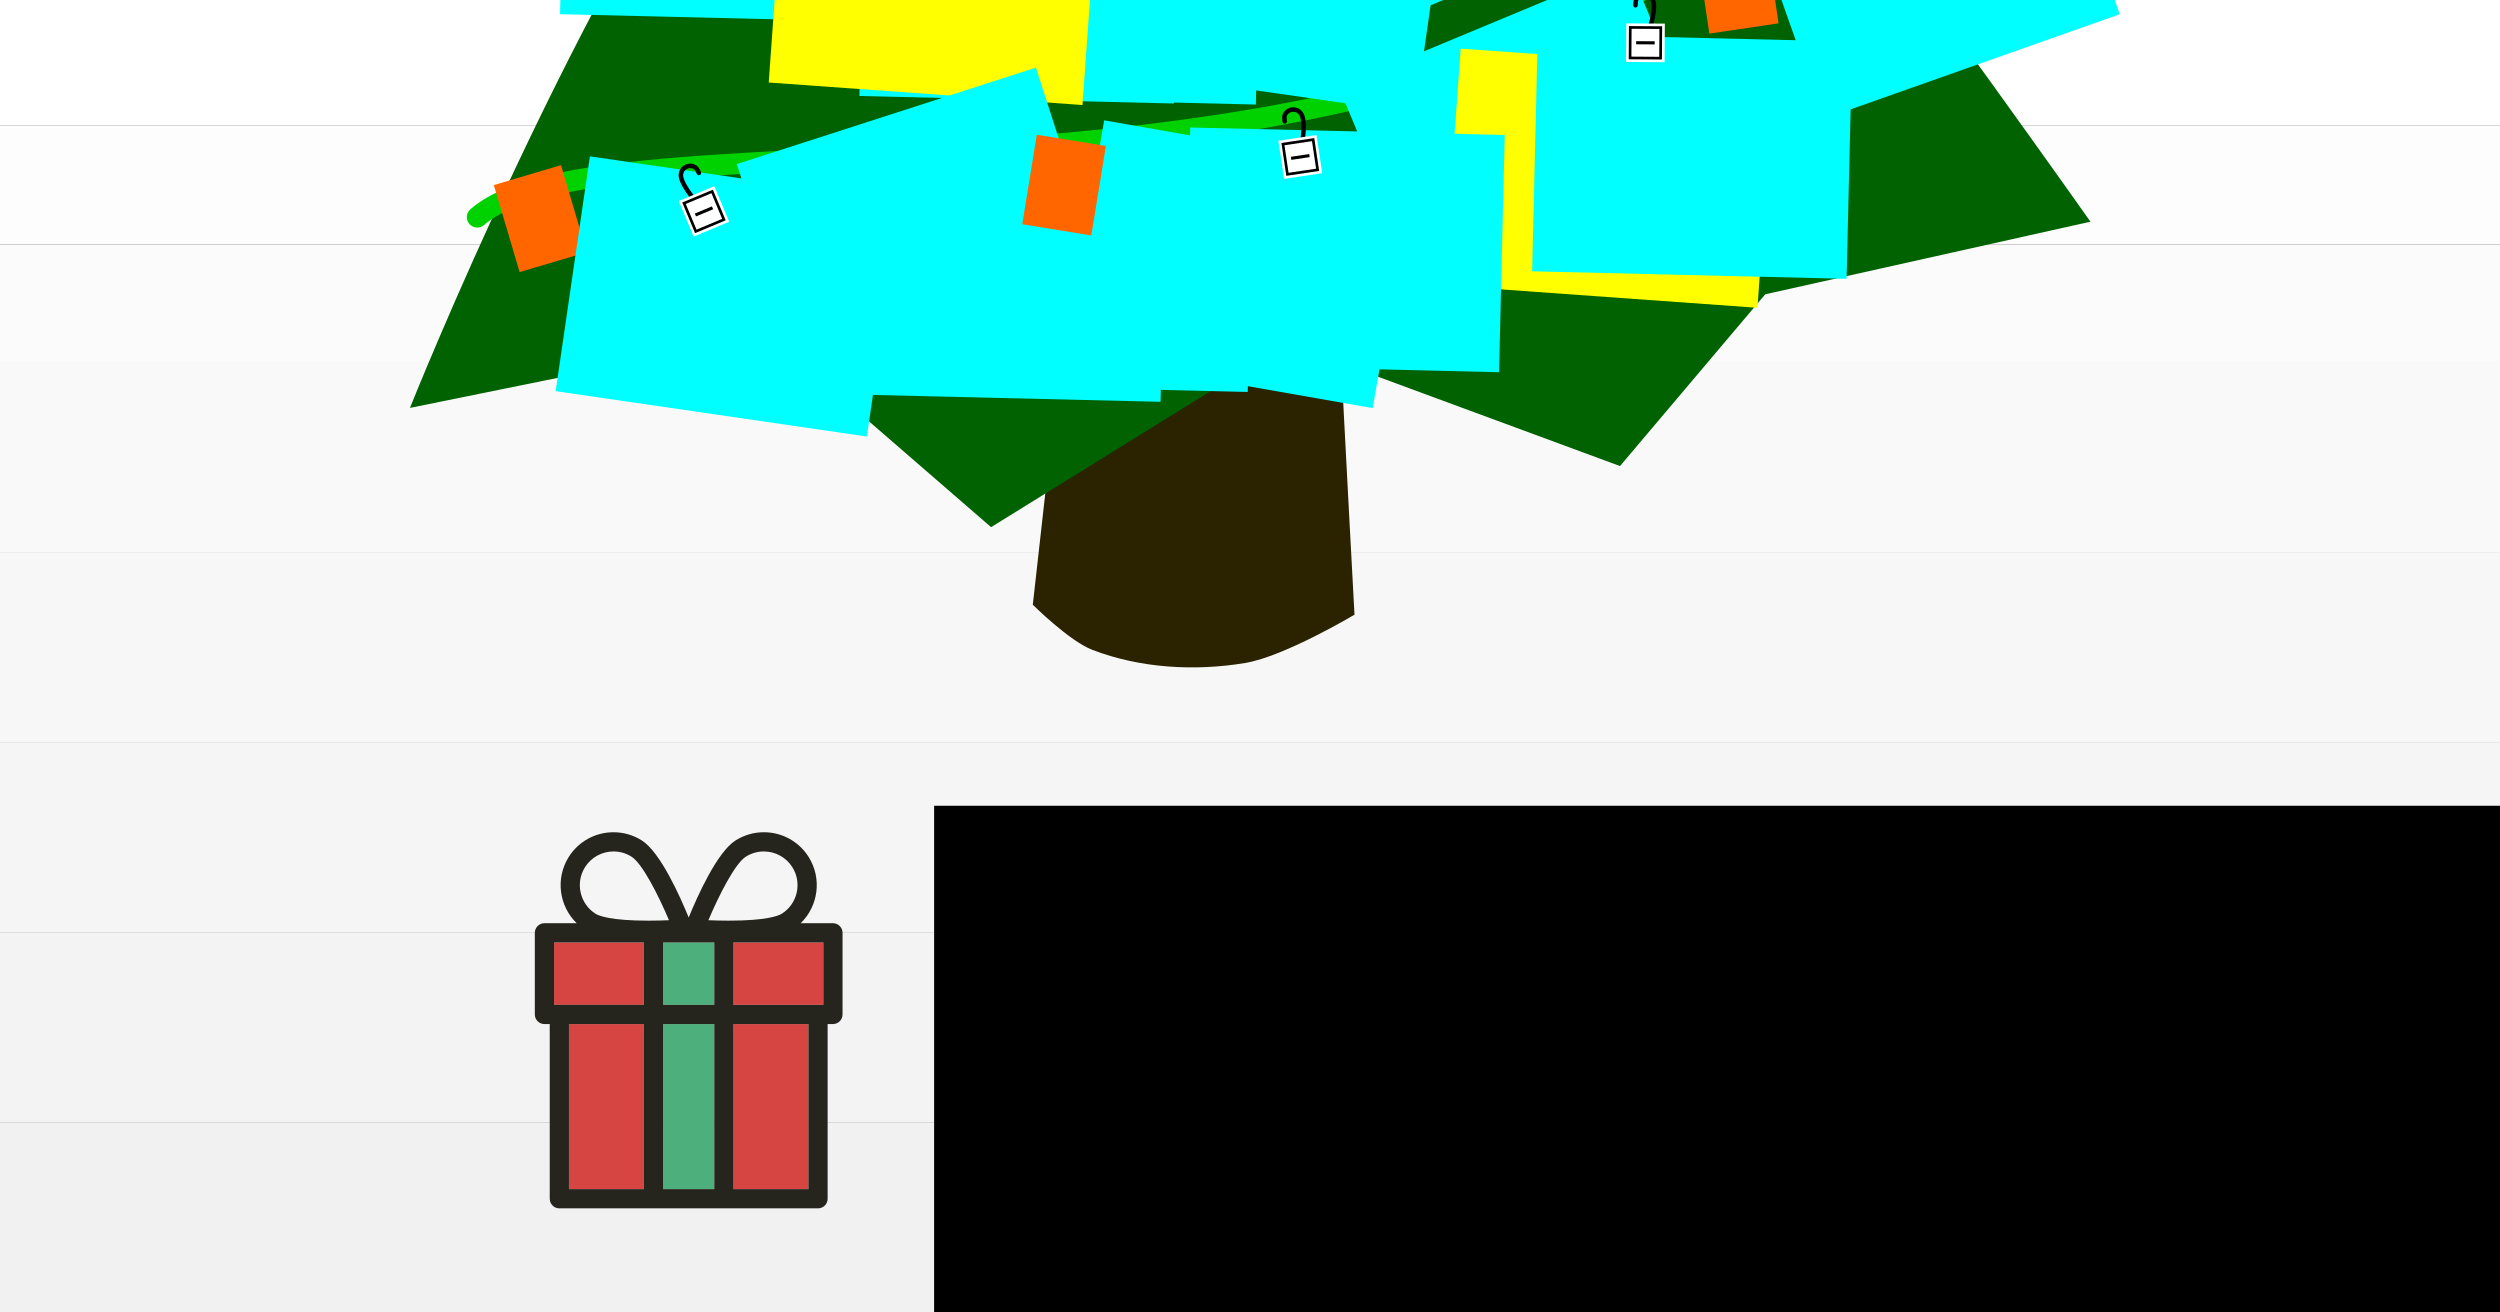 <?xml version="1.0" encoding="UTF-8" standalone="no"?>
<!-- Created with Inkscape (http://www.inkscape.org/) -->

<svg
   xmlns:sketch="http://www.bohemiancoding.com/sketch/ns"
   xmlns:dc="http://purl.org/dc/elements/1.1/"
   xmlns:cc="http://creativecommons.org/ns#"
   xmlns:rdf="http://www.w3.org/1999/02/22-rdf-syntax-ns#"
   xmlns:svg="http://www.w3.org/2000/svg"
   xmlns="http://www.w3.org/2000/svg"
   xmlns:sodipodi="http://sodipodi.sourceforge.net/DTD/sodipodi-0.dtd"
   xmlns:inkscape="http://www.inkscape.org/namespaces/inkscape"
   width="1200"
   height="630"
   viewBox="0 0 1200 630"
   id="svg3791"
   version="1.1"
   inkscape:version="0.91 r13725"
   sodipodi:docname="featured.svg"
   inkscape:export-filename="/home/fferegrino/Documents/github/that-c-sharp-guy/postimages/fiestas-desarrolladoras-libros/featured.png"
   inkscape:export-xdpi="90"
   inkscape:export-ydpi="90">
  <rect x="0" y="0" width="1200" height="630" fill="#333333" stroke="none"/>
  <defs
     id="defs3793" />
  <sodipodi:namedview
     id="base"
     pagecolor="#ff566a"
     bordercolor="#66e1c0"
     borderopacity="1"
     inkscape:pageopacity="0"
     inkscape:pageshadow="2"
     inkscape:zoom="5.6568542"
     inkscape:cx="1234.4147"
     inkscape:cy="615.02312"
     inkscape:document-units="px"
     inkscape:current-layer="g6364"
     showgrid="false"
     units="px"
     inkscape:window-width="1301"
     inkscape:window-height="744"
     inkscape:window-x="65"
     inkscape:window-y="24"
     inkscape:window-maximized="1"
     showguides="true"
     inkscape:guide-bbox="true">
    <sodipodi:guide
       position="310,54"
       orientation="0,1"
       id="guide4908" />
  </sodipodi:namedview>
  <g
     inkscape:groupmode="layer"
     id="layer7"
     inkscape:label="Background"
     style="display:inline">
    <g
       id="g6364"
       transform="matrix(-1,0,0,-1.898,1200,1199.148)">
      <rect
         y="600"
         x="0"
         height="32.421"
         width="1200"
         id="rect5522"
         style="fill:#ffffff;fill-opacity:1" />
      <rect
         style="fill:#fdfdfd;fill-opacity:1"
         id="rect6324"
         width="1200"
         height="30"
         x="0"
         y="570" />
      <rect
         y="540"
         x="0"
         height="30"
         width="1200"
         id="rect6326"
         style="fill:#fbfbfb;fill-opacity:1" />
      <rect
         style="fill:#f9f9f9;fill-opacity:1"
         id="rect6328"
         width="1200"
         height="48.041"
         x="0"
         y="491.959" />
      <rect
         y="443.917"
         x="0"
         height="48.041"
         width="1200"
         id="rect6330"
         style="fill:#f7f7f7;fill-opacity:1" />
      <rect
         style="fill:#f5f5f5;fill-opacity:1"
         id="rect6332"
         width="1200"
         height="48.041"
         x="0"
         y="395.876" />
      <rect
         y="347.834"
         x="0"
         height="48.041"
         width="1200"
         id="rect6334"
         style="fill:#f3f3f3;fill-opacity:1" />
      <rect
         style="fill:#f1f1f1;fill-opacity:1"
         id="rect6336"
         width="1200"
         height="48.041"
         x="0"
         y="299.793" />
    </g>
  </g>
  <g
     inkscape:label="Tree"
     inkscape:groupmode="layer"
     id="layer1"
     transform="translate(0,-422.362)"
     style="display:inline"
     sodipodi:insensitive="true">
    <g
       id="g5179"
       transform="matrix(0.995,0,0,0.995,5.935,-847.604)"
       inkscape:export-xdpi="90"
       inkscape:export-ydpi="90">
      <path
         sodipodi:nodetypes="ssszzzcssczzzs"
         inkscape:connector-curvature="0"
         id="rect3788"
         d="m 589.868,638.525 c 1.048,-10.86 9.928,-26.726 20.748,-25.317 11.521,1.5 16.442,20.271 14.45,31.717 -12.943,74.372 -6.807,153.078 -6.998,217.644 -0.191,64.566 2.511,113.597 4.449,169.584 1.938,55.986 5.059,79.134 7.153,166.323 2.093,87.189 17.795,374.402 17.795,374.402 0,0 -33.741,20.129 -52.677,23.292 -24.335,4.065 -50.716,2.542 -73.747,-6.305 -11.229,-4.313 -28.768,-21.788 -28.768,-21.788 0,0 34.188,-304.185 43.835,-393.171 9.647,-88.986 9.977,-102.468 15.076,-156.419 5.099,-53.951 9.112,-103.951 15.498,-167.287 6.386,-63.335 16.376,-142.126 23.187,-212.676 z"
         style="fill:#2b2200" />
      <path
         sodipodi:nodetypes="cccccccscsc"
         inkscape:connector-curvature="0"
         id="path4823"
         d="m 1002.486,1383.291 -156.871,35.022 -70.072,82.868 -160.293,-59.169 -143.107,88.644 -107.023,-92.76 -173.32,35.23 c 0,0 83.561,-209.227 166.629,-319.039 58.995,-77.989 268.925,-227.819 268.925,-227.819 0,0 161.43,165.256 217.46,240.19 84.661,113.225 157.673,216.832 157.673,216.832 z"
         inkscape:transform-center-y="-91.017009"
         inkscape:transform-center-x="0.3003741"
         style="display:inline;fill:#006200;fill-opacity:1" />
      <path
         style="display:inline;fill:#007d00;fill-opacity:1"
         inkscape:transform-center-x="0.25507167"
         inkscape:transform-center-y="-77.289267"
         d="m 932.344,1160.979 -139.19,-15.008 -53.524,115.117 -123.906,-82.314 -133.733,107.344 -74.739,-113.443 -163.321,64.59 c 0,0 76.722,-173.828 147.261,-267.077 50.097,-66.226 222.6,-197.301 222.6,-197.301 0,0 137.082,140.331 184.661,203.963 71.892,96.148 133.892,184.128 133.892,184.128 z"
         id="path4821"
         inkscape:connector-curvature="0"
         sodipodi:nodetypes="cccccccscsc" />
      <path
         sodipodi:nodetypes="cccccccscsc"
         inkscape:connector-curvature="0"
         id="path4803-5"
         d="M 869.197,1007.803 706.714,926.332 707.335,1039.88 621.084,932.648 501.708,1059.857 498.039,924.169 311.707,1020.866 c 0,0 99.156,-140.542 155.455,-214.966 39.984,-52.856 139.739,-155.664 139.739,-155.664 0,0 94.961,115.613 132.935,166.399 57.379,76.738 129.361,191.168 129.361,191.168 z"
         inkscape:transform-center-y="-61.686242"
         inkscape:transform-center-x="0.20357988"
         style="display:inline;fill:#006500;fill-opacity:1" />
      <path
         sodipodi:nodetypes="cccccccscsc"
         inkscape:connector-curvature="0"
         id="path4803"
         d="m 818.657,843.287 -106.093,-42.317 -17.588,73.439 -71.252,-88.584 -98.617,105.087 -3.031,-112.092 -153.929,79.882 c 0,0 134.25,-157.223 180.759,-218.705 33.031,-43.665 63.102,-87.473 63.102,-87.473 0,0 49.328,86.458 80.698,128.412 47.401,63.393 125.951,162.351 125.951,162.351 z"
         inkscape:transform-center-y="-50.959167"
         inkscape:transform-center-x="0.16817841"
         style="display:inline;fill:#005000;fill-opacity:1" />
      <path
         sodipodi:nodetypes="cc"
         inkscape:connector-curvature="0"
         id="path5517"
         d="m 533.921,633.854 c 122.182,65.616 156.121,28.283 156.121,28.283"
         style="display:inline;fill:none;fill-rule:evenodd;stroke:#00d200;stroke-width:10.079;stroke-linecap:round;stroke-linejoin:miter;stroke-miterlimit:4;stroke-dasharray:none;stroke-opacity:1" />
      <path
         sodipodi:nodetypes="cc"
         inkscape:connector-curvature="0"
         id="path5519"
         d="m 485.275,697.208 c 0,0 183.273,225.131 269.253,123.313"
         style="display:inline;fill:none;fill-rule:evenodd;stroke:#00d200;stroke-width:10.079;stroke-linecap:round;stroke-linejoin:miter;stroke-miterlimit:4;stroke-dasharray:none;stroke-opacity:1" />
      <path
         sodipodi:nodetypes="cc"
         inkscape:connector-curvature="0"
         id="path5519-5"
         d="m 401.546,881.618 c 0,0 110.869,132.364 377.859,-32.808"
         style="display:inline;fill:none;fill-rule:evenodd;stroke:#00d200;stroke-width:10.079;stroke-linecap:round;stroke-linejoin:miter;stroke-miterlimit:4;stroke-dasharray:none;stroke-opacity:1" />
      <path
         sodipodi:nodetypes="cc"
         inkscape:connector-curvature="0"
         id="path5519-5-8"
         d="m 354.11,1012.03 c 0,0 423.248,148.735 451.394,-28.283"
         style="display:inline;fill:none;fill-rule:evenodd;stroke:#00d200;stroke-width:10.079;stroke-linecap:round;stroke-linejoin:miter;stroke-miterlimit:4;stroke-dasharray:none;stroke-opacity:1" />
      <path
         sodipodi:nodetypes="cc"
         inkscape:connector-curvature="0"
         id="path5519-5-8-9"
         d="m 266.182,1164.954 c 94.588,95.604 496.896,26.375 600.888,-101.926"
         style="display:inline;fill:none;fill-rule:evenodd;stroke:#00d200;stroke-width:10.079;stroke-linecap:round;stroke-linejoin:miter;stroke-miterlimit:4;stroke-dasharray:none;stroke-opacity:1" />
      <path
         sodipodi:nodetypes="cc"
         inkscape:connector-curvature="0"
         id="path5519-5-8-1"
         d="m 224.276,1381.095 c 69.293,-60.694 494.406,27.99 658.619,-194.353"
         style="display:inline;fill:none;fill-rule:evenodd;stroke:#00d200;stroke-width:10.079;stroke-linecap:round;stroke-linejoin:miter;stroke-miterlimit:4;stroke-dasharray:none;stroke-opacity:1" />
      <flowRoot
         transform="matrix(0.814,0.333,-0.333,0.814,362.13,339.725)"
         style="font-style:normal;font-weight:normal;font-size:40px;line-height:125%;font-family:sans-serif;letter-spacing:0px;word-spacing:0px;display:inline;fill:#ff6600;fill-opacity:1;stroke:none;stroke-width:1px;stroke-linecap:butt;stroke-linejoin:miter;stroke-opacity:1"
         id="flowRoot6413"
         xml:space="preserve"><flowRegion
           id="flowRegion6415"><rect
             style="fill:#ff6600"
             y="225.552"
             x="318.956"
             height="49.75"
             width="38.386"
             id="rect6417" /></flowRegion><flowPara
           style="font-style:normal;font-variant:normal;font-weight:bold;font-stretch:normal;font-family:'Ubuntu Mono';-inkscape-font-specification:'Ubuntu Mono Bold'"
           id="flowPara6419">}</flowPara></flowRoot>      <flowRoot
         transform="matrix(0.765,-0.434,0.434,0.765,393.503,791.915)"
         style="font-style:normal;font-weight:normal;font-size:40px;line-height:125%;font-family:sans-serif;letter-spacing:0px;word-spacing:0px;display:inline;fill:#ff6600;fill-opacity:1;stroke:none;stroke-width:1px;stroke-linecap:butt;stroke-linejoin:miter;stroke-opacity:1"
         id="flowRoot6413-2"
         xml:space="preserve"><flowRegion
           id="flowRegion6415-8"><rect
             style="fill:#ff6600"
             y="225.552"
             x="318.956"
             height="49.75"
             width="38.386"
             id="rect6417-9" /></flowRegion><flowPara
           style="font-style:normal;font-variant:normal;font-weight:bold;font-stretch:normal;font-family:'Ubuntu Mono';-inkscape-font-specification:'Ubuntu Mono Bold'"
           id="flowPara6419-5">}</flowPara></flowRoot>      <flowRoot
         transform="matrix(0.879,-0.033,0.033,0.879,237.087,735.044)"
         style="font-style:normal;font-weight:normal;font-size:40px;line-height:125%;font-family:sans-serif;letter-spacing:0px;word-spacing:0px;display:inline;fill:#ff6600;fill-opacity:1;stroke:none;stroke-width:1px;stroke-linecap:butt;stroke-linejoin:miter;stroke-opacity:1"
         id="flowRoot6413-2-6"
         xml:space="preserve"><flowRegion
           id="flowRegion6415-8-2"><rect
             style="fill:#ff6600"
             y="225.552"
             x="318.956"
             height="49.75"
             width="38.386"
             id="rect6417-9-7" /></flowRegion><flowPara
           style="font-style:normal;font-variant:normal;font-weight:bold;font-stretch:normal;font-family:'Ubuntu Mono';-inkscape-font-specification:'Ubuntu Mono Bold'"
           id="flowPara6419-5-0">}</flowPara></flowRoot>      <flowRoot
         transform="matrix(0.844,-0.25,0.25,0.844,386.641,950.555)"
         style="font-style:normal;font-weight:normal;font-size:40px;line-height:125%;font-family:sans-serif;letter-spacing:0px;word-spacing:0px;display:inline;fill:#ff6600;fill-opacity:1;stroke:none;stroke-width:1px;stroke-linecap:butt;stroke-linejoin:miter;stroke-opacity:1"
         id="flowRoot6413-2-6-9"
         xml:space="preserve"><flowRegion
           id="flowRegion6415-8-2-5"><rect
             style="fill:#ff6600"
             y="225.552"
             x="318.956"
             height="49.75"
             width="38.386"
             id="rect6417-9-7-5" /></flowRegion><flowPara
           style="font-style:normal;font-variant:normal;font-weight:bold;font-stretch:normal;font-family:'Ubuntu Mono';-inkscape-font-specification:'Ubuntu Mono Bold'"
           id="flowPara6419-5-0-6">}</flowPara></flowRoot>      <flowRoot
         inkscape:transform-center-y="-66.747501"
         inkscape:transform-center-x="-108.60614"
         transform="matrix(0.844,-0.25,0.25,0.844,251.221,1083.635)"
         style="font-style:normal;font-weight:normal;font-size:40px;line-height:125%;font-family:sans-serif;letter-spacing:0px;word-spacing:0px;display:inline;fill:#ff6600;fill-opacity:1;stroke:none;stroke-width:1px;stroke-linecap:butt;stroke-linejoin:miter;stroke-opacity:1"
         id="flowRoot6413-2-6-9-4"
         xml:space="preserve"><flowRegion
           id="flowRegion6415-8-2-5-2"><rect
             style="fill:#ff6600"
             y="225.552"
             x="318.956"
             height="49.75"
             width="38.386"
             id="rect6417-9-7-5-8" /></flowRegion><flowPara
           style="font-style:normal;font-variant:normal;font-weight:bold;font-stretch:normal;font-family:'Ubuntu Mono';-inkscape-font-specification:'Ubuntu Mono Bold'"
           id="flowPara6419-5-0-6-2">}</flowPara></flowRoot>      <flowRoot
         inkscape:transform-center-y="-40.434717"
         inkscape:transform-center-x="-120.89483"
         transform="matrix(0.878,-0.053,0.053,0.878,1.158,1001.571)"
         style="font-style:normal;font-weight:normal;font-size:40px;line-height:125%;font-family:sans-serif;letter-spacing:0px;word-spacing:0px;display:inline;fill:#ff6600;fill-opacity:1;stroke:none;stroke-width:1px;stroke-linecap:butt;stroke-linejoin:miter;stroke-opacity:1"
         id="flowRoot6413-2-6-9-4-2"
         xml:space="preserve"><flowRegion
           id="flowRegion6415-8-2-5-2-2"><rect
             style="fill:#ff6600"
             y="225.552"
             x="318.956"
             height="49.75"
             width="38.386"
             id="rect6417-9-7-5-8-0" /></flowRegion><flowPara
           style="font-style:normal;font-variant:normal;font-weight:bold;font-stretch:normal;font-family:'Ubuntu Mono';-inkscape-font-specification:'Ubuntu Mono Bold'"
           id="flowPara6419-5-0-6-2-5">}</flowPara></flowRoot>      <flowRoot
         inkscape:transform-center-y="-66.747476"
         inkscape:transform-center-x="-108.60613"
         transform="matrix(0.844,-0.25,0.25,0.844,-93.316,1254.99)"
         style="font-style:normal;font-weight:normal;font-size:40px;line-height:125%;font-family:sans-serif;letter-spacing:0px;word-spacing:0px;display:inline;fill:#ff6600;fill-opacity:1;stroke:none;stroke-width:1px;stroke-linecap:butt;stroke-linejoin:miter;stroke-opacity:1"
         id="flowRoot6413-2-6-9-4-1"
         xml:space="preserve"><flowRegion
           id="flowRegion6415-8-2-5-2-5"><rect
             style="fill:#ff6600"
             y="225.552"
             x="318.956"
             height="49.75"
             width="38.386"
             id="rect6417-9-7-5-8-2" /></flowRegion><flowPara
           style="font-style:normal;font-variant:normal;font-weight:bold;font-stretch:normal;font-family:'Ubuntu Mono';-inkscape-font-specification:'Ubuntu Mono Bold'"
           id="flowPara6419-5-0-6-2-9">}</flowPara></flowRoot>      <flowRoot
         inkscape:transform-center-y="1.7528213"
         inkscape:transform-center-x="-16.773858"
         transform="matrix(0.87,-0.129,0.129,0.87,505.634,1094.194)"
         style="font-style:normal;font-weight:normal;font-size:40px;line-height:125%;font-family:sans-serif;letter-spacing:0px;word-spacing:0px;display:inline;fill:#ff6600;fill-opacity:1;stroke:none;stroke-width:1px;stroke-linecap:butt;stroke-linejoin:miter;stroke-opacity:1"
         id="flowRoot6413-2-6-9-4-1-4"
         xml:space="preserve"><flowRegion
           id="flowRegion6415-8-2-5-2-5-4"><rect
             style="fill:#ff6600"
             y="225.552"
             x="318.956"
             height="49.75"
             width="38.386"
             id="rect6417-9-7-5-8-2-0" /></flowRegion><flowPara
           style="font-style:normal;font-variant:normal;font-weight:bold;font-stretch:normal;font-family:'Ubuntu Mono';-inkscape-font-specification:'Ubuntu Mono Bold'"
           id="flowPara6419-5-0-6-2-9-5">}</flowPara></flowRoot>      <flowRoot
         transform="matrix(0.37,0.798,-0.798,0.37,589.905,386.353)"
         style="font-style:normal;font-weight:normal;font-size:40px;line-height:125%;font-family:sans-serif;letter-spacing:0px;word-spacing:0px;display:inline;fill:#00ffff;fill-opacity:1;stroke:none;stroke-width:1px;stroke-linecap:butt;stroke-linejoin:miter;stroke-opacity:1"
         id="flowRoot6413-3-1"
         xml:space="preserve"><flowRegion
           id="flowRegion6415-2-1"><rect
             style="fill:#00ffff"
             y="225.552"
             x="318.956"
             height="130.049"
             width="172.376"
             id="rect6417-0-3" /></flowRegion><flowPara
           style="font-style:normal;font-variant:normal;font-weight:bold;font-stretch:normal;font-family:'Ubuntu Mono';-inkscape-font-specification:'Ubuntu Mono Bold';fill:#00ffff"
           id="flowPara6419-8-7">&amp;</flowPara></flowRoot>      <flowRoot
         transform="matrix(0.851,0.222,-0.222,0.851,418.376,561.232)"
         style="font-style:normal;font-weight:normal;font-size:40px;line-height:125%;font-family:sans-serif;letter-spacing:0px;word-spacing:0px;display:inline;fill:#00ffff;fill-opacity:1;stroke:none;stroke-width:1px;stroke-linecap:butt;stroke-linejoin:miter;stroke-opacity:1"
         id="flowRoot6413-3-1-3"
         xml:space="preserve"><flowRegion
           id="flowRegion6415-2-1-2"><rect
             style="fill:#00ffff"
             y="225.552"
             x="318.956"
             height="130.049"
             width="172.376"
             id="rect6417-0-3-0" /></flowRegion><flowPara
           style="font-style:normal;font-variant:normal;font-weight:bold;font-stretch:normal;font-family:'Ubuntu Mono';-inkscape-font-specification:'Ubuntu Mono Bold';fill:#00ffff"
           id="flowPara6419-8-7-5">&amp;</flowPara></flowRoot>      <flowRoot
         transform="matrix(0.666,-0.574,0.574,0.666,392.302,901.206)"
         style="font-style:normal;font-weight:normal;font-size:40px;line-height:125%;font-family:sans-serif;letter-spacing:0px;word-spacing:0px;display:inline;fill:#00ffff;fill-opacity:1;stroke:none;stroke-width:1px;stroke-linecap:butt;stroke-linejoin:miter;stroke-opacity:1"
         id="flowRoot6413-3-1-3-7"
         xml:space="preserve"><flowRegion
           id="flowRegion6415-2-1-2-5"><rect
             style="fill:#00ffff"
             y="225.552"
             x="318.956"
             height="130.049"
             width="172.376"
             id="rect6417-0-3-0-3" /></flowRegion><flowPara
           style="font-style:normal;font-variant:normal;font-weight:bold;font-stretch:normal;font-family:'Ubuntu Mono';-inkscape-font-specification:'Ubuntu Mono Bold';fill:#00ffff"
           id="flowPara6419-8-7-5-3">&amp;</flowPara></flowRoot>      <flowRoot
         transform="matrix(0.666,-0.574,0.574,0.666,434.118,1064.843)"
         style="font-style:normal;font-weight:normal;font-size:40px;line-height:125%;font-family:sans-serif;letter-spacing:0px;word-spacing:0px;display:inline;fill:#00ffff;fill-opacity:1;stroke:none;stroke-width:1px;stroke-linecap:butt;stroke-linejoin:miter;stroke-opacity:1"
         id="flowRoot6413-3-1-3-7-9"
         xml:space="preserve"><flowRegion
           id="flowRegion6415-2-1-2-5-1"><rect
             style="fill:#00ffff"
             y="225.552"
             x="318.956"
             height="130.049"
             width="172.376"
             id="rect6417-0-3-0-3-5" /></flowRegion><flowPara
           style="font-style:normal;font-variant:normal;font-weight:bold;font-stretch:normal;font-family:'Ubuntu Mono';-inkscape-font-specification:'Ubuntu Mono Bold';fill:#00ffff"
           id="flowPara6419-8-7-5-3-3">&amp;</flowPara></flowRoot>      <flowRoot
         inkscape:transform-center-y="-3.3994995"
         inkscape:transform-center-x="-12.570846"
         transform="matrix(0.716,0.511,-0.511,0.716,252.594,684.375)"
         style="font-style:normal;font-weight:normal;font-size:40px;line-height:125%;font-family:sans-serif;letter-spacing:0px;word-spacing:0px;display:inline;fill:#00ffff;fill-opacity:1;stroke:none;stroke-width:1px;stroke-linecap:butt;stroke-linejoin:miter;stroke-opacity:1"
         id="flowRoot6413-3-1-3-7-9-3"
         xml:space="preserve"><flowRegion
           id="flowRegion6415-2-1-2-5-1-7"><rect
             style="fill:#00ffff"
             y="225.552"
             x="318.956"
             height="130.049"
             width="172.376"
             id="rect6417-0-3-0-3-5-9" /></flowRegion><flowPara
           style="font-style:normal;font-variant:normal;font-weight:bold;font-stretch:normal;font-family:'Ubuntu Mono';-inkscape-font-specification:'Ubuntu Mono Bold';fill:#00ffff"
           id="flowPara6419-8-7-5-3-3-7">&amp;</flowPara></flowRoot>      <flowRoot
         inkscape:transform-center-y="-8.7995599"
         inkscape:transform-center-x="-9.5995109"
         transform="matrix(0.871,0.125,-0.125,0.871,293.194,959.837)"
         style="font-style:normal;font-weight:normal;font-size:40px;line-height:125%;font-family:sans-serif;letter-spacing:0px;word-spacing:0px;display:inline;fill:#00ffff;fill-opacity:1;stroke:none;stroke-width:1px;stroke-linecap:butt;stroke-linejoin:miter;stroke-opacity:1"
         id="flowRoot6413-3-1-3-7-9-3-3"
         xml:space="preserve"><flowRegion
           id="flowRegion6415-2-1-2-5-1-7-3"><rect
             style="fill:#00ffff"
             y="225.552"
             x="318.956"
             height="130.049"
             width="172.376"
             id="rect6417-0-3-0-3-5-9-6" /></flowRegion><flowPara
           style="font-style:normal;font-variant:normal;font-weight:bold;font-stretch:normal;font-family:'Ubuntu Mono';-inkscape-font-specification:'Ubuntu Mono Bold';fill:#00ffff"
           id="flowPara6419-8-7-5-3-3-7-7">&amp;</flowPara></flowRoot>      <flowRoot
         inkscape:transform-center-y="-12.246445"
         inkscape:transform-center-x="-4.427946"
         transform="matrix(0.829,-0.293,0.293,0.829,505.12,1132.381)"
         style="font-style:normal;font-weight:normal;font-size:40px;line-height:125%;font-family:sans-serif;letter-spacing:0px;word-spacing:0px;display:inline;fill:#00ffff;fill-opacity:1;stroke:none;stroke-width:1px;stroke-linecap:butt;stroke-linejoin:miter;stroke-opacity:1"
         id="flowRoot6413-3-1-3-7-9-3-7"
         xml:space="preserve"><flowRegion
           id="flowRegion6415-2-1-2-5-1-7-8"><rect
             style="fill:#00ffff"
             y="225.552"
             x="318.956"
             height="130.049"
             width="172.376"
             id="rect6417-0-3-0-3-5-9-5" /></flowRegion><flowPara
           style="font-style:normal;font-variant:normal;font-weight:bold;font-stretch:normal;font-family:'Ubuntu Mono';-inkscape-font-specification:'Ubuntu Mono Bold';fill:#00ffff"
           id="flowPara6419-8-7-5-3-3-7-3">&amp;</flowPara></flowRoot>      <flowRoot
         transform="matrix(0.88,0.021,-0.021,0.88,297.257,445.922)"
         style="font-style:normal;font-weight:normal;font-size:40px;line-height:125%;font-family:sans-serif;letter-spacing:0px;word-spacing:0px;display:inline;fill:#00ffff;fill-opacity:1;stroke:none;stroke-width:1px;stroke-linecap:butt;stroke-linejoin:miter;stroke-opacity:1"
         id="flowRoot6413-3-17"
         xml:space="preserve"><flowRegion
           id="flowRegion6415-2-3"><rect
             style="fill:#00ffff"
             y="225.552"
             x="318.956"
             height="130.049"
             width="172.376"
             id="rect6417-0-2" /></flowRegion><flowPara
           style="font-style:normal;font-variant:normal;font-weight:bold;font-stretch:normal;font-family:'Ubuntu Mono';-inkscape-font-specification:'Ubuntu Mono Bold';fill:#ff0000"
           id="flowPara6419-8-8">&gt;</flowPara></flowRoot>      <flowRoot
         transform="matrix(0.66,0.582,-0.582,0.66,417.946,357.545)"
         style="font-style:normal;font-weight:normal;font-size:40px;line-height:125%;font-family:sans-serif;letter-spacing:0px;word-spacing:0px;display:inline;fill:#00ffff;fill-opacity:1;stroke:none;stroke-width:1px;stroke-linecap:butt;stroke-linejoin:miter;stroke-opacity:1"
         id="flowRoot6413-3-17-8"
         xml:space="preserve"><flowRegion
           id="flowRegion6415-2-3-1"><rect
             style="fill:#00ffff"
             y="225.552"
             x="318.956"
             height="130.049"
             width="172.376"
             id="rect6417-0-2-4" /></flowRegion><flowPara
           style="font-style:normal;font-variant:normal;font-weight:bold;font-stretch:normal;font-family:'Ubuntu Mono';-inkscape-font-specification:'Ubuntu Mono Bold';fill:#ff0000"
           id="flowPara6419-8-8-0">&gt;</flowPara></flowRoot>      <flowRoot
         transform="matrix(0.66,0.582,-0.582,0.66,428.694,586.353)"
         style="font-style:normal;font-weight:normal;font-size:40px;line-height:125%;font-family:sans-serif;letter-spacing:0px;word-spacing:0px;display:inline;fill:#00ffff;fill-opacity:1;stroke:none;stroke-width:1px;stroke-linecap:butt;stroke-linejoin:miter;stroke-opacity:1"
         id="flowRoot6413-3-17-8-1"
         xml:space="preserve"><flowRegion
           id="flowRegion6415-2-3-1-9"><rect
             style="fill:#00ffff"
             y="225.552"
             x="318.956"
             height="130.049"
             width="172.376"
             id="rect6417-0-2-4-7" /></flowRegion><flowPara
           style="font-style:normal;font-variant:normal;font-weight:bold;font-stretch:normal;font-family:'Ubuntu Mono';-inkscape-font-specification:'Ubuntu Mono Bold';fill:#ff0000"
           id="flowPara6419-8-8-0-9">&gt;</flowPara></flowRoot>      <flowRoot
         transform="matrix(0.812,-0.338,0.338,0.812,375.142,759.656)"
         style="font-style:normal;font-weight:normal;font-size:40px;line-height:125%;font-family:sans-serif;letter-spacing:0px;word-spacing:0px;display:inline;fill:#00ffff;fill-opacity:1;stroke:none;stroke-width:1px;stroke-linecap:butt;stroke-linejoin:miter;stroke-opacity:1"
         id="flowRoot6413-3-17-8-2"
         xml:space="preserve"><flowRegion
           id="flowRegion6415-2-3-1-2"><rect
             style="fill:#00ffff"
             y="225.552"
             x="318.956"
             height="130.049"
             width="172.376"
             id="rect6417-0-2-4-8" /></flowRegion><flowPara
           style="font-style:normal;font-variant:normal;font-weight:bold;font-stretch:normal;font-family:'Ubuntu Mono';-inkscape-font-specification:'Ubuntu Mono Bold';fill:#ff0000"
           id="flowPara6419-8-8-0-5">&gt;</flowPara></flowRoot>      <flowRoot
         transform="matrix(0.812,-0.338,0.338,0.812,408.5,968.993)"
         style="font-style:normal;font-weight:normal;font-size:40px;line-height:125%;font-family:sans-serif;letter-spacing:0px;word-spacing:0px;display:inline;fill:#00ffff;fill-opacity:1;stroke:none;stroke-width:1px;stroke-linecap:butt;stroke-linejoin:miter;stroke-opacity:1"
         id="flowRoot6413-3-17-8-2-7"
         xml:space="preserve"><flowRegion
           id="flowRegion6415-2-3-1-2-2"><rect
             style="fill:#00ffff"
             y="225.552"
             x="318.956"
             height="130.049"
             width="172.376"
             id="rect6417-0-2-4-8-0" /></flowRegion><flowPara
           style="font-style:normal;font-variant:normal;font-weight:bold;font-stretch:normal;font-family:'Ubuntu Mono';-inkscape-font-specification:'Ubuntu Mono Bold';fill:#ff0000"
           id="flowPara6419-8-8-0-5-5">&gt;</flowPara></flowRoot>      <flowRoot
         transform="matrix(0.874,0.1,-0.1,0.874,132.163,794.325)"
         style="font-style:normal;font-weight:normal;font-size:40px;line-height:125%;font-family:sans-serif;letter-spacing:0px;word-spacing:0px;display:inline;fill:#00ffff;fill-opacity:1;stroke:none;stroke-width:1px;stroke-linecap:butt;stroke-linejoin:miter;stroke-opacity:1"
         id="flowRoot6413-3-17-8-2-1"
         xml:space="preserve"><flowRegion
           id="flowRegion6415-2-3-1-2-7"><rect
             style="fill:#00ffff"
             y="225.552"
             x="318.956"
             height="130.049"
             width="172.376"
             id="rect6417-0-2-4-8-04" /></flowRegion><flowPara
           style="font-style:normal;font-variant:normal;font-weight:bold;font-stretch:normal;font-family:'Ubuntu Mono';-inkscape-font-specification:'Ubuntu Mono Bold';fill:#ff0000"
           id="flowPara6419-8-8-0-5-6">&gt;</flowPara></flowRoot>      <flowRoot
         transform="matrix(0.832,-0.285,0.285,0.832,152.429,1107.838)"
         style="font-style:normal;font-weight:normal;font-size:40px;line-height:125%;font-family:sans-serif;letter-spacing:0px;word-spacing:0px;display:inline;fill:#00ffff;fill-opacity:1;stroke:none;stroke-width:1px;stroke-linecap:butt;stroke-linejoin:miter;stroke-opacity:1"
         id="flowRoot6413-3-17-8-2-73"
         xml:space="preserve"><flowRegion
           id="flowRegion6415-2-3-1-2-6"><rect
             style="fill:#00ffff"
             y="225.552"
             x="318.956"
             height="130.049"
             width="172.376"
             id="rect6417-0-2-4-8-4" /></flowRegion><flowPara
           style="font-style:normal;font-variant:normal;font-weight:bold;font-stretch:normal;font-family:'Ubuntu Mono';-inkscape-font-specification:'Ubuntu Mono Bold';fill:#ff0000"
           id="flowPara6419-8-8-0-5-8">&gt;</flowPara></flowRoot>      <flowRoot
         transform="matrix(0.812,-0.338,0.338,0.812,273.025,1111.255)"
         style="font-style:normal;font-weight:normal;font-size:40px;line-height:125%;font-family:sans-serif;letter-spacing:0px;word-spacing:0px;display:inline;fill:#00ffff;fill-opacity:1;stroke:none;stroke-width:1px;stroke-linecap:butt;stroke-linejoin:miter;stroke-opacity:1"
         id="flowRoot6413-3-17-8-2-9"
         xml:space="preserve"><flowRegion
           id="flowRegion6415-2-3-1-2-1"><rect
             style="fill:#00ffff"
             y="225.552"
             x="318.956"
             height="130.049"
             width="172.376"
             id="rect6417-0-2-4-8-1" /></flowRegion><flowPara
           style="font-style:normal;font-variant:normal;font-weight:bold;font-stretch:normal;font-family:'Ubuntu Mono';-inkscape-font-specification:'Ubuntu Mono Bold';fill:#ff0000"
           id="flowPara6419-8-8-0-5-3">&gt;</flowPara></flowRoot>      <flowRoot
         transform="matrix(0.871,0.127,-0.127,0.871,29.444,1114.811)"
         style="font-style:normal;font-weight:normal;font-size:40px;line-height:125%;font-family:sans-serif;letter-spacing:0px;word-spacing:0px;display:inline;fill:#00ffff;fill-opacity:1;stroke:none;stroke-width:1px;stroke-linecap:butt;stroke-linejoin:miter;stroke-opacity:1"
         id="flowRoot6413-3-17-8-2-2"
         xml:space="preserve"><flowRegion
           id="flowRegion6415-2-3-1-2-9"><rect
             style="fill:#00ffff"
             y="225.552"
             x="318.956"
             height="130.049"
             width="172.376"
             id="rect6417-0-2-4-8-5" /></flowRegion><flowPara
           style="font-style:normal;font-variant:normal;font-weight:bold;font-stretch:normal;font-family:'Ubuntu Mono';-inkscape-font-specification:'Ubuntu Mono Bold';fill:#ff0000"
           id="flowPara6419-8-8-0-5-69">&gt;</flowPara></flowRoot>      <flowRoot
         transform="matrix(0.812,-0.338,0.338,0.812,304.579,1242.887)"
         style="font-style:normal;font-weight:normal;font-size:40px;line-height:125%;font-family:sans-serif;letter-spacing:0px;word-spacing:0px;display:inline;fill:#00ffff;fill-opacity:1;stroke:none;stroke-width:1px;stroke-linecap:butt;stroke-linejoin:miter;stroke-opacity:1"
         id="flowRoot6413-3-17-8-2-6"
         xml:space="preserve"><flowRegion
           id="flowRegion6415-2-3-1-2-5"><rect
             style="fill:#00ffff"
             y="225.552"
             x="318.956"
             height="130.049"
             width="172.376"
             id="rect6417-0-2-4-8-8" /></flowRegion><flowPara
           style="font-style:normal;font-variant:normal;font-weight:bold;font-stretch:normal;font-family:'Ubuntu Mono';-inkscape-font-specification:'Ubuntu Mono Bold';fill:#ff0000"
           id="flowPara6419-8-8-0-5-59">&gt;</flowPara></flowRoot>      <flowRoot
         transform="matrix(0.257,-0.841,0.841,0.257,573.001,1432.104)"
         style="font-style:normal;font-weight:normal;font-size:40px;line-height:125%;font-family:sans-serif;letter-spacing:0px;word-spacing:0px;display:inline;fill:#00ffff;fill-opacity:1;stroke:none;stroke-width:1px;stroke-linecap:butt;stroke-linejoin:miter;stroke-opacity:1"
         id="flowRoot6413-3-17-8-2-0"
         xml:space="preserve"><flowRegion
           id="flowRegion6415-2-3-1-2-64"><rect
             style="fill:#00ffff"
             y="225.552"
             x="318.956"
             height="130.049"
             width="172.376"
             id="rect6417-0-2-4-8-08" /></flowRegion><flowPara
           style="font-style:normal;font-variant:normal;font-weight:bold;font-stretch:normal;font-family:'Ubuntu Mono';-inkscape-font-specification:'Ubuntu Mono Bold';fill:#ff0000"
           id="flowPara6419-8-8-0-5-67">&gt;</flowPara></flowRoot>      <flowRoot
         transform="matrix(0.837,-0.272,0.272,0.837,339.086,560.19)"
         style="font-style:normal;font-weight:normal;font-size:40px;line-height:125%;font-family:sans-serif;letter-spacing:0px;word-spacing:0px;display:inline;fill:#ffff00;fill-opacity:1;stroke:none;stroke-width:1px;stroke-linecap:butt;stroke-linejoin:miter;stroke-opacity:1"
         id="flowRoot6413-3-17-1"
         xml:space="preserve"><flowRegion
           id="flowRegion6415-2-3-4"><rect
             style="fill:#ffff00"
             y="225.552"
             x="318.956"
             height="130.049"
             width="172.376"
             id="rect6417-0-2-7" /></flowRegion><flowPara
           style="font-style:normal;font-variant:normal;font-weight:bold;font-stretch:normal;font-family:'Ubuntu Mono';-inkscape-font-specification:'Ubuntu Mono Bold';fill:#ffff00"
           id="flowPara6419-8-8-7">?</flowPara></flowRoot>      <flowRoot
         transform="matrix(0.769,0.428,-0.428,0.769,389.484,433.595)"
         style="font-style:normal;font-weight:normal;font-size:40px;line-height:125%;font-family:sans-serif;letter-spacing:0px;word-spacing:0px;display:inline;fill:#ffff00;fill-opacity:1;stroke:none;stroke-width:1px;stroke-linecap:butt;stroke-linejoin:miter;stroke-opacity:1"
         id="flowRoot6413-3-17-1-2"
         xml:space="preserve"><flowRegion
           id="flowRegion6415-2-3-4-6"><rect
             style="fill:#ffff00"
             y="225.552"
             x="318.956"
             height="130.049"
             width="172.376"
             id="rect6417-0-2-7-0" /></flowRegion><flowPara
           style="font-style:normal;font-variant:normal;font-weight:bold;font-stretch:normal;font-family:'Ubuntu Mono';-inkscape-font-specification:'Ubuntu Mono Bold';fill:#ffff00"
           id="flowPara6419-8-8-7-8">?</flowPara></flowRoot>      <flowRoot
         transform="matrix(0.837,-0.272,0.272,0.837,354.362,787.901)"
         style="font-style:normal;font-weight:normal;font-size:40px;line-height:125%;font-family:sans-serif;letter-spacing:0px;word-spacing:0px;display:inline;fill:#ffff00;fill-opacity:1;stroke:none;stroke-width:1px;stroke-linecap:butt;stroke-linejoin:miter;stroke-opacity:1"
         id="flowRoot6413-3-17-1-3"
         xml:space="preserve"><flowRegion
           id="flowRegion6415-2-3-4-9"><rect
             style="fill:#ffff00"
             y="225.552"
             x="318.956"
             height="130.049"
             width="172.376"
             id="rect6417-0-2-7-8" /></flowRegion><flowPara
           style="font-style:normal;font-variant:normal;font-weight:bold;font-stretch:normal;font-family:'Ubuntu Mono';-inkscape-font-specification:'Ubuntu Mono Bold';fill:#ffff00"
           id="flowPara6419-8-8-7-4">?</flowPara></flowRoot>      <flowRoot
         transform="matrix(0.722,0.503,-0.503,0.722,299.496,558.067)"
         style="font-style:normal;font-weight:normal;font-size:40px;line-height:125%;font-family:sans-serif;letter-spacing:0px;word-spacing:0px;display:inline;fill:#ffff00;fill-opacity:1;stroke:none;stroke-width:1px;stroke-linecap:butt;stroke-linejoin:miter;stroke-opacity:1"
         id="flowRoot6413-3-17-1-23"
         xml:space="preserve"><flowRegion
           id="flowRegion6415-2-3-4-62"><rect
             style="fill:#ffff00"
             y="225.552"
             x="318.956"
             height="130.049"
             width="172.376"
             id="rect6417-0-2-7-82" /></flowRegion><flowPara
           style="font-style:normal;font-variant:normal;font-weight:bold;font-stretch:normal;font-family:'Ubuntu Mono';-inkscape-font-specification:'Ubuntu Mono Bold';fill:#ffff00"
           id="flowPara6419-8-8-7-3">?</flowPara></flowRoot>      <flowRoot
         transform="matrix(0.837,-0.272,0.272,0.837,374.82,1059.646)"
         style="font-style:normal;font-weight:normal;font-size:40px;line-height:125%;font-family:sans-serif;letter-spacing:0px;word-spacing:0px;display:inline;fill:#ffff00;fill-opacity:1;stroke:none;stroke-width:1px;stroke-linecap:butt;stroke-linejoin:miter;stroke-opacity:1"
         id="flowRoot6413-3-17-1-5"
         xml:space="preserve"><flowRegion
           id="flowRegion6415-2-3-4-94"><rect
             style="fill:#ffff00"
             y="225.552"
             x="318.956"
             height="130.049"
             width="172.376"
             id="rect6417-0-2-7-2" /></flowRegion><flowPara
           style="font-style:normal;font-variant:normal;font-weight:bold;font-stretch:normal;font-family:'Ubuntu Mono';-inkscape-font-specification:'Ubuntu Mono Bold';fill:#ffff00"
           id="flowPara6419-8-8-7-86">?</flowPara></flowRoot>      <flowRoot
         transform="matrix(0.574,-0.667,0.667,0.574,510.855,1162.254)"
         style="font-style:normal;font-weight:normal;font-size:40px;line-height:125%;font-family:sans-serif;letter-spacing:0px;word-spacing:0px;display:inline;fill:#ffff00;fill-opacity:1;stroke:none;stroke-width:1px;stroke-linecap:butt;stroke-linejoin:miter;stroke-opacity:1"
         id="flowRoot6413-3-17-1-8"
         xml:space="preserve"><flowRegion
           id="flowRegion6415-2-3-4-4"><rect
             style="fill:#ffff00"
             y="225.552"
             x="318.956"
             height="130.049"
             width="172.376"
             id="rect6417-0-2-7-6" /></flowRegion><flowPara
           style="font-style:normal;font-variant:normal;font-weight:bold;font-stretch:normal;font-family:'Ubuntu Mono';-inkscape-font-specification:'Ubuntu Mono Bold';fill:#ffff00"
           id="flowPara6419-8-8-7-81">?</flowPara></flowRoot>      <flowRoot
         transform="matrix(0.878,0.063,-0.063,0.878,432.864,1081.662)"
         style="font-style:normal;font-weight:normal;font-size:40px;line-height:125%;font-family:sans-serif;letter-spacing:0px;word-spacing:0px;display:inline;fill:#ffff00;fill-opacity:1;stroke:none;stroke-width:1px;stroke-linecap:butt;stroke-linejoin:miter;stroke-opacity:1"
         id="flowRoot6413-3-17-1-8-5"
         xml:space="preserve"><flowRegion
           id="flowRegion6415-2-3-4-4-9"><rect
             style="fill:#ffff00"
             y="225.552"
             x="318.956"
             height="130.049"
             width="172.376"
             id="rect6417-0-2-7-6-7" /></flowRegion><flowPara
           style="font-style:normal;font-variant:normal;font-weight:bold;font-stretch:normal;font-family:'Ubuntu Mono';-inkscape-font-specification:'Ubuntu Mono Bold';fill:#ffff00"
           id="flowPara6419-8-8-7-81-4">?</flowPara></flowRoot>      <flowRoot
         transform="matrix(0.88,0.021,-0.021,0.88,335.163,460.952)"
         style="font-style:normal;font-weight:normal;font-size:40px;line-height:125%;font-family:sans-serif;letter-spacing:0px;word-spacing:0px;display:inline;fill:#00ffff;fill-opacity:1;stroke:none;stroke-width:1px;stroke-linecap:butt;stroke-linejoin:miter;stroke-opacity:1"
         id="flowRoot6413-3-6"
         xml:space="preserve"><flowRegion
           id="flowRegion6415-2-13"><rect
             style="fill:#00ffff"
             y="225.552"
             x="318.956"
             height="130.049"
             width="172.376"
             id="rect6417-0-9" /></flowRegion><flowPara
           style="font-style:normal;font-variant:normal;font-weight:bold;font-stretch:normal;font-family:'Ubuntu Mono';-inkscape-font-specification:'Ubuntu Mono Bold';fill:#ff00ff"
           id="flowPara6419-8-9">*</flowPara></flowRoot>      <flowRoot
         transform="matrix(0.88,0.021,-0.021,0.88,268.994,559.527)"
         style="font-style:normal;font-weight:normal;font-size:40px;line-height:125%;font-family:sans-serif;letter-spacing:0px;word-spacing:0px;display:inline;fill:#00ffff;fill-opacity:1;stroke:none;stroke-width:1px;stroke-linecap:butt;stroke-linejoin:miter;stroke-opacity:1"
         id="flowRoot6413-3-6-6"
         xml:space="preserve"><flowRegion
           id="flowRegion6415-2-13-0"><rect
             style="fill:#00ffff"
             y="225.552"
             x="318.956"
             height="130.049"
             width="172.376"
             id="rect6417-0-9-9" /></flowRegion><flowPara
           style="font-style:normal;font-variant:normal;font-weight:bold;font-stretch:normal;font-family:'Ubuntu Mono';-inkscape-font-specification:'Ubuntu Mono Bold';fill:#ff00ff"
           id="flowPara6419-8-9-0">*</flowPara></flowRoot>      <flowRoot
         transform="matrix(0.88,0.021,-0.021,0.88,412.186,633.923)"
         style="font-style:normal;font-weight:normal;font-size:40px;line-height:125%;font-family:sans-serif;letter-spacing:0px;word-spacing:0px;display:inline;fill:#00ffff;fill-opacity:1;stroke:none;stroke-width:1px;stroke-linecap:butt;stroke-linejoin:miter;stroke-opacity:1"
         id="flowRoot6413-3-6-6-2"
         xml:space="preserve"><flowRegion
           id="flowRegion6415-2-13-0-3"><rect
             style="fill:#00ffff"
             y="225.552"
             x="318.956"
             height="130.049"
             width="172.376"
             id="rect6417-0-9-9-9" /></flowRegion><flowPara
           style="font-style:normal;font-variant:normal;font-weight:bold;font-stretch:normal;font-family:'Ubuntu Mono';-inkscape-font-specification:'Ubuntu Mono Bold';fill:#ff00ff"
           id="flowPara6419-8-9-0-6">*</flowPara></flowRoot>      <flowRoot
         transform="matrix(0.88,0.021,-0.021,0.88,149.857,694.68)"
         style="font-style:normal;font-weight:normal;font-size:40px;line-height:125%;font-family:sans-serif;letter-spacing:0px;word-spacing:0px;display:inline;fill:#00ffff;fill-opacity:1;stroke:none;stroke-width:1px;stroke-linecap:butt;stroke-linejoin:miter;stroke-opacity:1"
         id="flowRoot6413-3-6-6-2-3"
         xml:space="preserve"><flowRegion
           id="flowRegion6415-2-13-0-3-3"><rect
             style="fill:#00ffff"
             y="225.552"
             x="318.956"
             height="130.049"
             width="172.376"
             id="rect6417-0-9-9-9-0" /></flowRegion><flowPara
           style="font-style:normal;font-variant:normal;font-weight:bold;font-stretch:normal;font-family:'Ubuntu Mono';-inkscape-font-specification:'Ubuntu Mono Bold';fill:#ff00ff"
           id="flowPara6419-8-9-0-6-0">*</flowPara></flowRoot>      <flowRoot
         transform="matrix(0.88,0.021,-0.021,0.88,281.244,721.216)"
         style="font-style:normal;font-weight:normal;font-size:40px;line-height:125%;font-family:sans-serif;letter-spacing:0px;word-spacing:0px;display:inline;fill:#00ffff;fill-opacity:1;stroke:none;stroke-width:1px;stroke-linecap:butt;stroke-linejoin:miter;stroke-opacity:1"
         id="flowRoot6413-3-6-6-2-36"
         xml:space="preserve"><flowRegion
           id="flowRegion6415-2-13-0-3-33"><rect
             style="fill:#00ffff"
             y="225.552"
             x="318.956"
             height="130.049"
             width="172.376"
             id="rect6417-0-9-9-9-2" /></flowRegion><flowPara
           style="font-style:normal;font-variant:normal;font-weight:bold;font-stretch:normal;font-family:'Ubuntu Mono';-inkscape-font-specification:'Ubuntu Mono Bold';fill:#ff00ff"
           id="flowPara6419-8-9-0-6-3">*</flowPara></flowRoot>      <flowRoot
         transform="matrix(0.88,0.021,-0.021,0.88,387.856,694.017)"
         style="font-style:normal;font-weight:normal;font-size:40px;line-height:125%;font-family:sans-serif;letter-spacing:0px;word-spacing:0px;display:inline;fill:#00ffff;fill-opacity:1;stroke:none;stroke-width:1px;stroke-linecap:butt;stroke-linejoin:miter;stroke-opacity:1"
         id="flowRoot6413-3-6-6-2-8"
         xml:space="preserve"><flowRegion
           id="flowRegion6415-2-13-0-3-1"><rect
             style="fill:#00ffff"
             y="225.552"
             x="318.956"
             height="130.049"
             width="172.376"
             id="rect6417-0-9-9-9-21" /></flowRegion><flowPara
           style="font-style:normal;font-variant:normal;font-weight:bold;font-stretch:normal;font-family:'Ubuntu Mono';-inkscape-font-specification:'Ubuntu Mono Bold';fill:#ff00ff"
           id="flowPara6419-8-9-0-6-6">*</flowPara></flowRoot>      <flowRoot
         transform="matrix(0.88,0.021,-0.021,0.88,528.981,789.115)"
         style="font-style:normal;font-weight:normal;font-size:40px;line-height:125%;font-family:sans-serif;letter-spacing:0px;word-spacing:0px;display:inline;fill:#00ffff;fill-opacity:1;stroke:none;stroke-width:1px;stroke-linecap:butt;stroke-linejoin:miter;stroke-opacity:1"
         id="flowRoot6413-3-6-6-2-8-3"
         xml:space="preserve"><flowRegion
           id="flowRegion6415-2-13-0-3-1-0"><rect
             style="fill:#00ffff"
             y="225.552"
             x="318.956"
             height="130.049"
             width="172.376"
             id="rect6417-0-9-9-9-21-3" /></flowRegion><flowPara
           style="font-style:normal;font-variant:normal;font-weight:bold;font-stretch:normal;font-family:'Ubuntu Mono';-inkscape-font-specification:'Ubuntu Mono Bold';fill:#ff00ff"
           id="flowPara6419-8-9-0-6-6-2">*</flowPara></flowRoot>      <flowRoot
         transform="matrix(0.88,0.021,-0.021,0.88,462.785,938.353)"
         style="font-style:normal;font-weight:normal;font-size:40px;line-height:125%;font-family:sans-serif;letter-spacing:0px;word-spacing:0px;display:inline;fill:#00ffff;fill-opacity:1;stroke:none;stroke-width:1px;stroke-linecap:butt;stroke-linejoin:miter;stroke-opacity:1"
         id="flowRoot6413-3-6-6-2-8-1"
         xml:space="preserve"><flowRegion
           id="flowRegion6415-2-13-0-3-1-6"><rect
             style="fill:#00ffff"
             y="225.552"
             x="318.956"
             height="130.049"
             width="172.376"
             id="rect6417-0-9-9-9-21-1" /></flowRegion><flowPara
           style="font-style:normal;font-variant:normal;font-weight:bold;font-stretch:normal;font-family:'Ubuntu Mono';-inkscape-font-specification:'Ubuntu Mono Bold';fill:#ff00ff"
           id="flowPara6419-8-9-0-6-6-22">*</flowPara></flowRoot>      <flowRoot
         transform="matrix(0.88,0.021,-0.021,0.88,-9.004,963.563)"
         style="font-style:normal;font-weight:normal;font-size:40px;line-height:125%;font-family:sans-serif;letter-spacing:0px;word-spacing:0px;display:inline;fill:#00ffff;fill-opacity:1;stroke:none;stroke-width:1px;stroke-linecap:butt;stroke-linejoin:miter;stroke-opacity:1"
         id="flowRoot6413-3-6-6-2-8-34"
         xml:space="preserve"><flowRegion
           id="flowRegion6415-2-13-0-3-1-4"><rect
             style="fill:#00ffff"
             y="225.552"
             x="318.956"
             height="130.049"
             width="172.376"
             id="rect6417-0-9-9-9-21-5" /></flowRegion><flowPara
           style="font-style:normal;font-variant:normal;font-weight:bold;font-stretch:normal;font-family:'Ubuntu Mono';-inkscape-font-specification:'Ubuntu Mono Bold';fill:#ff00ff"
           id="flowPara6419-8-9-0-6-6-9">*</flowPara></flowRoot>      <flowRoot
         transform="matrix(0.88,0.021,-0.021,0.88,128.985,1146.94)"
         style="font-style:normal;font-weight:normal;font-size:40px;line-height:125%;font-family:sans-serif;letter-spacing:0px;word-spacing:0px;display:inline;fill:#00ffff;fill-opacity:1;stroke:none;stroke-width:1px;stroke-linecap:butt;stroke-linejoin:miter;stroke-opacity:1"
         id="flowRoot6413-3-6-6-2-8-342"
         xml:space="preserve"><flowRegion
           id="flowRegion6415-2-13-0-3-1-7"><rect
             style="fill:#00ffff"
             y="225.552"
             x="318.956"
             height="130.049"
             width="172.376"
             id="rect6417-0-9-9-9-21-6" /></flowRegion><flowPara
           style="font-style:normal;font-variant:normal;font-weight:bold;font-stretch:normal;font-family:'Ubuntu Mono';-inkscape-font-specification:'Ubuntu Mono Bold';fill:#ff00ff"
           id="flowPara6419-8-9-0-6-6-3">*</flowPara></flowRoot>      <flowRoot
         transform="matrix(0.88,0.021,-0.021,0.88,292.291,1132.67)"
         style="font-style:normal;font-weight:normal;font-size:40px;line-height:125%;font-family:sans-serif;letter-spacing:0px;word-spacing:0px;display:inline;fill:#00ffff;fill-opacity:1;stroke:none;stroke-width:1px;stroke-linecap:butt;stroke-linejoin:miter;stroke-opacity:1"
         id="flowRoot6413-3-6-6-2-8-2"
         xml:space="preserve"><flowRegion
           id="flowRegion6415-2-13-0-3-1-2"><rect
             style="fill:#00ffff"
             y="225.552"
             x="318.956"
             height="130.049"
             width="172.376"
             id="rect6417-0-9-9-9-21-8" /></flowRegion><flowPara
           style="font-style:normal;font-variant:normal;font-weight:bold;font-stretch:normal;font-family:'Ubuntu Mono';-inkscape-font-specification:'Ubuntu Mono Bold';fill:#ff00ff"
           id="flowPara6419-8-9-0-6-6-5">*</flowPara></flowRoot>      <flowRoot
         transform="matrix(0.88,0.021,-0.021,0.88,135.403,1003.024)"
         style="font-style:normal;font-weight:normal;font-size:40px;line-height:125%;font-family:sans-serif;letter-spacing:0px;word-spacing:0px;display:inline;fill:#00ffff;fill-opacity:1;stroke:none;stroke-width:1px;stroke-linecap:butt;stroke-linejoin:miter;stroke-opacity:1"
         id="flowRoot6413-3-4"
         xml:space="preserve"><flowRegion
           id="flowRegion6415-2-135"><rect
             style="fill:#00ffff"
             y="225.552"
             x="318.956"
             height="130.049"
             width="172.376"
             id="rect6417-0-5" /></flowRegion><flowPara
           style="font-style:normal;font-variant:normal;font-weight:bold;font-stretch:normal;font-family:'Ubuntu Mono';-inkscape-font-specification:'Ubuntu Mono Bold';fill:#00ffff"
           id="flowPara6419-8-6">&amp;</flowPara></flowRoot>      <flowRoot
         transform="matrix(0.764,0.436,-0.436,0.764,467.214,497.62)"
         style="font-style:normal;font-weight:normal;font-size:40px;line-height:125%;font-family:sans-serif;letter-spacing:0px;word-spacing:0px;display:inline;fill:#ff6600;fill-opacity:1;stroke:none;stroke-width:1px;stroke-linecap:butt;stroke-linejoin:miter;stroke-opacity:1"
         id="flowRoot6413-2-7"
         xml:space="preserve"><flowRegion
           id="flowRegion6415-8-3"><rect
             style="fill:#ff6600"
             y="225.552"
             x="318.956"
             height="49.75"
             width="38.386"
             id="rect6417-9-9" /></flowRegion><flowPara
           style="font-style:normal;font-variant:normal;font-weight:bold;font-stretch:normal;font-family:'Ubuntu Mono';-inkscape-font-specification:'Ubuntu Mono Bold'"
           id="flowPara6419-5-3">{</flowPara></flowRoot>      <flowRoot
         transform="matrix(0.827,-0.301,0.301,0.827,294.495,821.11)"
         style="font-style:normal;font-weight:normal;font-size:40px;line-height:125%;font-family:sans-serif;letter-spacing:0px;word-spacing:0px;display:inline;fill:#ff6600;fill-opacity:1;stroke:none;stroke-width:1px;stroke-linecap:butt;stroke-linejoin:miter;stroke-opacity:1"
         id="flowRoot6413-2-7-3"
         xml:space="preserve"><flowRegion
           id="flowRegion6415-8-3-4"><rect
             style="fill:#ff6600"
             y="225.552"
             x="318.956"
             height="49.75"
             width="38.386"
             id="rect6417-9-9-0" /></flowRegion><flowPara
           style="font-style:normal;font-variant:normal;font-weight:bold;font-stretch:normal;font-family:'Ubuntu Mono';-inkscape-font-specification:'Ubuntu Mono Bold'"
           id="flowPara6419-5-3-7">{</flowPara></flowRoot>      <flowRoot
         transform="matrix(0.737,0.481,-0.481,0.737,339.21,590.485)"
         style="font-style:normal;font-weight:normal;font-size:40px;line-height:125%;font-family:sans-serif;letter-spacing:0px;word-spacing:0px;display:inline;fill:#ff6600;fill-opacity:1;stroke:none;stroke-width:1px;stroke-linecap:butt;stroke-linejoin:miter;stroke-opacity:1"
         id="flowRoot6413-2-7-3-1"
         xml:space="preserve"><flowRegion
           id="flowRegion6415-8-3-4-3"><rect
             style="fill:#ff6600"
             y="225.552"
             x="318.956"
             height="49.75"
             width="38.386"
             id="rect6417-9-9-0-1" /></flowRegion><flowPara
           style="font-style:normal;font-variant:normal;font-weight:bold;font-stretch:normal;font-family:'Ubuntu Mono';-inkscape-font-specification:'Ubuntu Mono Bold'"
           id="flowPara6419-5-3-7-8">{</flowPara></flowRoot>      <flowRoot
         transform="matrix(0.88,0.021,-0.021,0.88,188.188,846.379)"
         style="font-style:normal;font-weight:normal;font-size:40px;line-height:125%;font-family:sans-serif;letter-spacing:0px;word-spacing:0px;display:inline;fill:#00ffff;fill-opacity:1;stroke:none;stroke-width:1px;stroke-linecap:butt;stroke-linejoin:miter;stroke-opacity:1"
         id="flowRoot6413-3-6-6-2-36-1"
         xml:space="preserve"><flowRegion
           id="flowRegion6415-2-13-0-3-33-3"><rect
             style="fill:#00ffff"
             y="225.552"
             x="318.956"
             height="130.049"
             width="172.376"
             id="rect6417-0-9-9-9-2-9" /></flowRegion><flowPara
           style="font-style:normal;font-variant:normal;font-weight:bold;font-stretch:normal;font-family:'Ubuntu Mono';-inkscape-font-specification:'Ubuntu Mono Bold';fill:#ff00ff"
           id="flowPara6419-8-9-0-6-3-3">*</flowPara></flowRoot>      <flowRoot
         transform="matrix(0.88,0.021,-0.021,0.88,174.968,1003.534)"
         style="font-style:normal;font-weight:normal;font-size:40px;line-height:125%;font-family:sans-serif;letter-spacing:0px;word-spacing:0px;display:inline;fill:#00ffff;fill-opacity:1;stroke:none;stroke-width:1px;stroke-linecap:butt;stroke-linejoin:miter;stroke-opacity:1"
         id="flowRoot6413-3-6-6-2-36-1-1"
         xml:space="preserve"><flowRegion
           id="flowRegion6415-2-13-0-3-33-3-3"><rect
             style="fill:#00ffff"
             y="225.552"
             x="318.956"
             height="130.049"
             width="172.376"
             id="rect6417-0-9-9-9-2-9-4" /></flowRegion><flowPara
           style="font-style:normal;font-variant:normal;font-weight:bold;font-stretch:normal;font-family:'Ubuntu Mono';-inkscape-font-specification:'Ubuntu Mono Bold';fill:#ff00ff"
           id="flowPara6419-8-9-0-6-3-3-0">*</flowPara></flowRoot>      <flowRoot
         transform="matrix(0.744,-0.47,0.47,0.744,482.7,1078.681)"
         style="font-style:normal;font-weight:normal;font-size:40px;line-height:125%;font-family:sans-serif;letter-spacing:0px;word-spacing:0px;display:inline;fill:#ff6600;fill-opacity:1;stroke:none;stroke-width:1px;stroke-linecap:butt;stroke-linejoin:miter;stroke-opacity:1"
         id="flowRoot6413-2-7-3-1-1"
         xml:space="preserve"><flowRegion
           id="flowRegion6415-8-3-4-3-3"><rect
             style="fill:#ff6600"
             y="225.552"
             x="318.956"
             height="49.75"
             width="38.386"
             id="rect6417-9-9-0-1-6" /></flowRegion><flowPara
           style="font-style:normal;font-variant:normal;font-weight:bold;font-stretch:normal;font-family:'Ubuntu Mono';-inkscape-font-specification:'Ubuntu Mono Bold'"
           id="flowPara6419-5-3-7-8-2">{</flowPara></flowRoot>      <flowRoot
         transform="matrix(0.878,0.063,-0.063,0.878,107.24,983.844)"
         style="font-style:normal;font-weight:normal;font-size:40px;line-height:125%;font-family:sans-serif;letter-spacing:0px;word-spacing:0px;display:inline;fill:#ffff00;fill-opacity:1;stroke:none;stroke-width:1px;stroke-linecap:butt;stroke-linejoin:miter;stroke-opacity:1"
         id="flowRoot6413-3-17-1-8-5-2"
         xml:space="preserve"><flowRegion
           id="flowRegion6415-2-3-4-4-9-1"><rect
             style="fill:#ffff00"
             y="225.552"
             x="318.956"
             height="130.049"
             width="172.376"
             id="rect6417-0-2-7-6-7-9" /></flowRegion><flowPara
           style="font-style:normal;font-variant:normal;font-weight:bold;font-stretch:normal;font-family:'Ubuntu Mono';-inkscape-font-specification:'Ubuntu Mono Bold';fill:#ffff00"
           id="flowPara6419-8-8-7-81-4-1">?</flowPara></flowRoot>      <flowRoot
         inkscape:transform-center-y="6.7873645"
         inkscape:transform-center-x="0.32180849"
         transform="matrix(0.877,0.067,-0.067,0.877,239.357,834.174)"
         style="font-style:normal;font-weight:normal;font-size:40px;line-height:125%;font-family:sans-serif;letter-spacing:0px;word-spacing:0px;display:inline;fill:#ff6600;fill-opacity:1;stroke:none;stroke-width:1px;stroke-linecap:butt;stroke-linejoin:miter;stroke-opacity:1"
         id="flowRoot6413-2-6-9-4-8"
         xml:space="preserve"><flowRegion
           id="flowRegion6415-8-2-5-2-4"><rect
             style="fill:#ff6600"
             y="225.552"
             x="318.956"
             height="49.75"
             width="38.386"
             id="rect6417-9-7-5-8-1" /></flowRegion><flowPara
           style="font-style:normal;font-variant:normal;font-weight:bold;font-stretch:normal;font-family:'Ubuntu Mono';-inkscape-font-specification:'Ubuntu Mono Bold'"
           id="flowPara6419-5-0-6-2-59">}</flowPara></flowRoot>      <flowRoot
         transform="matrix(0.878,0.063,-0.063,0.878,278.875,842.803)"
         style="font-style:normal;font-weight:normal;font-size:40px;line-height:125%;font-family:sans-serif;letter-spacing:0px;word-spacing:0px;display:inline;fill:#ffff00;fill-opacity:1;stroke:none;stroke-width:1px;stroke-linecap:butt;stroke-linejoin:miter;stroke-opacity:1"
         id="flowRoot6413-3-17-1-8-5-8"
         xml:space="preserve"><flowRegion
           id="flowRegion6415-2-3-4-4-9-14"><rect
             style="fill:#ffff00"
             y="225.552"
             x="318.956"
             height="130.049"
             width="172.376"
             id="rect6417-0-2-7-6-7-0" /></flowRegion><flowPara
           style="font-style:normal;font-variant:normal;font-weight:bold;font-stretch:normal;font-family:'Ubuntu Mono';-inkscape-font-specification:'Ubuntu Mono Bold';fill:#ffff00"
           id="flowPara6419-8-8-7-81-4-8">?</flowPara></flowRoot>      <flowRoot
         transform="matrix(0.837,-0.27,0.27,0.837,244.102,968.671)"
         style="font-style:normal;font-weight:normal;font-size:40px;line-height:125%;font-family:sans-serif;letter-spacing:0px;word-spacing:0px;display:inline;fill:#00ffff;fill-opacity:1;stroke:none;stroke-width:1px;stroke-linecap:butt;stroke-linejoin:miter;stroke-opacity:1"
         id="flowRoot6413-3-17-8-2-0-7"
         xml:space="preserve"><flowRegion
           id="flowRegion6415-2-3-1-2-64-5"><rect
             style="fill:#00ffff"
             y="225.552"
             x="318.956"
             height="130.049"
             width="172.376"
             id="rect6417-0-2-4-8-08-9" /></flowRegion><flowPara
           style="font-style:normal;font-variant:normal;font-weight:bold;font-stretch:normal;font-family:'Ubuntu Mono';-inkscape-font-specification:'Ubuntu Mono Bold';fill:#ff0000"
           id="flowPara6419-8-8-0-5-67-7">&lt;</flowPara></flowRoot>      <flowRoot
         transform="matrix(0.837,-0.27,0.27,0.837,21.615,1252.85)"
         style="font-style:normal;font-weight:normal;font-size:40px;line-height:125%;font-family:sans-serif;letter-spacing:0px;word-spacing:0px;display:inline;fill:#00ffff;fill-opacity:1;stroke:none;stroke-width:1px;stroke-linecap:butt;stroke-linejoin:miter;stroke-opacity:1"
         id="flowRoot6413-3-17-8-2-0-7-8"
         xml:space="preserve"><flowRegion
           id="flowRegion6415-2-3-1-2-64-5-4"><rect
             style="fill:#00ffff"
             y="225.552"
             x="318.956"
             height="130.049"
             width="172.376"
             id="rect6417-0-2-4-8-08-9-6" /></flowRegion><flowPara
           style="font-style:normal;font-variant:normal;font-weight:bold;font-stretch:normal;font-family:'Ubuntu Mono';-inkscape-font-specification:'Ubuntu Mono Bold';fill:#ff0000"
           id="flowPara6419-8-8-0-5-67-7-1">&lt;</flowPara></flowRoot>      <flowRoot
         transform="matrix(0.866,0.152,-0.152,0.866,284.79,1090.593)"
         style="font-style:normal;font-weight:normal;font-size:40px;line-height:125%;font-family:sans-serif;letter-spacing:0px;word-spacing:0px;display:inline;fill:#00ffff;fill-opacity:1;stroke:none;stroke-width:1px;stroke-linecap:butt;stroke-linejoin:miter;stroke-opacity:1"
         id="flowRoot6413-3-17-8-2-0-7-8-8"
         xml:space="preserve"><flowRegion
           id="flowRegion6415-2-3-1-2-64-5-4-2"><rect
             style="fill:#00ffff"
             y="225.552"
             x="318.956"
             height="130.049"
             width="172.376"
             id="rect6417-0-2-4-8-08-9-6-8" /></flowRegion><flowPara
           style="font-style:normal;font-variant:normal;font-weight:bold;font-stretch:normal;font-family:'Ubuntu Mono';-inkscape-font-specification:'Ubuntu Mono Bold';fill:#ff0000"
           id="flowPara6419-8-8-0-5-67-7-1-0">&lt;</flowPara></flowRoot>      <flowRoot
         transform="matrix(0.666,-0.574,0.574,0.666,418.465,1173.615)"
         style="font-style:normal;font-weight:normal;font-size:40px;line-height:125%;font-family:sans-serif;letter-spacing:0px;word-spacing:0px;display:inline;fill:#00ffff;fill-opacity:1;stroke:none;stroke-width:1px;stroke-linecap:butt;stroke-linejoin:miter;stroke-opacity:1"
         id="flowRoot6413-3-1-3-7-9-31"
         xml:space="preserve"><flowRegion
           id="flowRegion6415-2-1-2-5-1-6"><rect
             style="fill:#00ffff"
             y="225.552"
             x="318.956"
             height="130.049"
             width="172.376"
             id="rect6417-0-3-0-3-5-5" /></flowRegion><flowPara
           style="font-style:normal;font-variant:normal;font-weight:bold;font-stretch:normal;font-family:'Ubuntu Mono';-inkscape-font-specification:'Ubuntu Mono Bold';fill:#00ffff"
           id="flowPara6419-8-7-5-3-3-5">&amp;</flowPara></flowRoot>      <flowRoot
         transform="matrix(0.88,0.021,-0.021,0.88,350.532,865.046)"
         style="font-style:normal;font-weight:normal;font-size:40px;line-height:125%;font-family:sans-serif;letter-spacing:0px;word-spacing:0px;display:inline;fill:#00ffff;fill-opacity:1;stroke:none;stroke-width:1px;stroke-linecap:butt;stroke-linejoin:miter;stroke-opacity:1"
         id="flowRoot6413-3-6-6-2-36-1-9"
         xml:space="preserve"><flowRegion
           id="flowRegion6415-2-13-0-3-33-3-7"><rect
             style="fill:#00ffff"
             y="225.552"
             x="318.956"
             height="130.049"
             width="172.376"
             id="rect6417-0-9-9-9-2-9-6" /></flowRegion><flowPara
           style="font-style:normal;font-variant:normal;font-weight:bold;font-stretch:normal;font-family:'Ubuntu Mono';-inkscape-font-specification:'Ubuntu Mono Bold';fill:#ff00ff"
           id="flowPara6419-8-9-0-6-3-3-5">*</flowPara></flowRoot>      <flowRoot
         transform="matrix(0.88,0.021,-0.021,0.88,171.047,1142.187)"
         style="font-style:normal;font-weight:normal;font-size:40px;line-height:125%;font-family:sans-serif;letter-spacing:0px;word-spacing:0px;display:inline;fill:#00ffff;fill-opacity:1;stroke:none;stroke-width:1px;stroke-linecap:butt;stroke-linejoin:miter;stroke-opacity:1"
         id="flowRoot6413-3-4-7"
         xml:space="preserve"><flowRegion
           id="flowRegion6415-2-135-2"><rect
             style="fill:#00ffff"
             y="225.552"
             x="318.956"
             height="130.049"
             width="172.376"
             id="rect6417-0-5-8" /></flowRegion><flowPara
           style="font-style:normal;font-variant:normal;font-weight:bold;font-stretch:normal;font-family:'Ubuntu Mono';-inkscape-font-specification:'Ubuntu Mono Bold';fill:#00ffff"
           id="flowPara6419-8-6-5">&amp;</flowPara></flowRoot>      <flowRoot
         inkscape:transform-center-y="-12.929884"
         inkscape:transform-center-x="-126.82011"
         transform="matrix(0.868,0.141,-0.141,0.868,249.144,1100.596)"
         style="font-style:normal;font-weight:normal;font-size:40px;line-height:125%;font-family:sans-serif;letter-spacing:0px;word-spacing:0px;display:inline;fill:#ff6600;fill-opacity:1;stroke:none;stroke-width:1px;stroke-linecap:butt;stroke-linejoin:miter;stroke-opacity:1"
         id="flowRoot6413-2-6-9-4-1-2"
         xml:space="preserve"><flowRegion
           id="flowRegion6415-8-2-5-2-5-8"><rect
             style="fill:#ff6600"
             y="225.552"
             x="318.956"
             height="49.75"
             width="38.386"
             id="rect6417-9-7-5-8-2-6" /></flowRegion><flowPara
           style="font-style:normal;font-variant:normal;font-weight:bold;font-stretch:normal;font-family:'Ubuntu Mono';-inkscape-font-specification:'Ubuntu Mono Bold'"
           id="flowPara6419-5-0-6-2-9-8">}</flowPara></flowRoot>      <flowRoot
         transform="matrix(0.88,0.021,-0.021,0.88,459.946,1087.606)"
         style="font-style:normal;font-weight:normal;font-size:40px;line-height:125%;font-family:sans-serif;letter-spacing:0px;word-spacing:0px;display:inline;fill:#00ffff;fill-opacity:1;stroke:none;stroke-width:1px;stroke-linecap:butt;stroke-linejoin:miter;stroke-opacity:1"
         id="flowRoot6413-3-6-6-2-8-3-2"
         xml:space="preserve"><flowRegion
           id="flowRegion6415-2-13-0-3-1-0-5"><rect
             style="fill:#00ffff"
             y="225.552"
             x="318.956"
             height="130.049"
             width="172.376"
             id="rect6417-0-9-9-9-21-3-3" /></flowRegion><flowPara
           style="font-style:normal;font-variant:normal;font-weight:bold;font-stretch:normal;font-family:'Ubuntu Mono';-inkscape-font-specification:'Ubuntu Mono Bold';fill:#ff00ff"
           id="flowPara6419-8-9-0-6-6-2-4">*</flowPara></flowRoot>      <g
         id="g7344"
         transform="matrix(-0.445,0.119,-0.119,-0.445,925.45,800.681)">
        <path
           sodipodi:nodetypes="cssssc"
           inkscape:connector-curvature="0"
           id="path7328"
           d="m 510.943,382.701 c 0,0 8.211,22.507 5.678,33.569 -0.554,2.419 -2.21,4.749 -4.312,6.068 -2.15,1.349 -5.034,1.837 -7.509,1.27 -2.342,-0.536 -4.598,-2.14 -5.874,-4.175 -1.2,-1.913 -1.13,-6.681 -1.13,-6.681"
           style="fill:none;fill-rule:evenodd;stroke:#000000;stroke-width:4.701;stroke-linecap:round;stroke-linejoin:round;stroke-miterlimit:4;stroke-dasharray:none;stroke-opacity:1" />
        <g
           transform="matrix(0.401,0,0,0.401,304.5,233.402)"
           id="g5307">
          <rect
             y="299.16"
             x="458.227"
             height="100.689"
             width="100.689"
             id="rect4696"
             style="display:inline;opacity:1;fill:#ffffff;fill-opacity:1" />
          <path
             inkscape:connector-curvature="0"
             id="rect4698"
             d="m 465.244,306.178 0,86.666 86.666,0 0,-86.666 -86.666,0 z m 6.999,6.999 72.648,0 0,72.648 -72.648,0 0,-72.648 z"
             style="display:inline;opacity:1;fill:#000000;fill-opacity:1" />
          <rect
             style="display:inline;opacity:1;fill:#000000;fill-opacity:1"
             id="rect4703-9"
             width="48.433"
             height="8.125"
             x="484.355"
             y="345.442" />
        </g>
      </g>
      <g
         style="display:inline"
         id="g7344-6"
         transform="matrix(-0.426,-0.177,0.177,-0.426,724.611,1060.88)"
         inkscape:transform-center-x="-0.019167116"
         inkscape:transform-center-y="-3.9816532">
        <path
           sodipodi:nodetypes="cssssc"
           inkscape:connector-curvature="0"
           id="path7328-7"
           d="m 510.943,382.701 c 0,0 8.211,22.507 5.678,33.569 -0.554,2.419 -2.21,4.749 -4.312,6.068 -2.15,1.349 -5.034,1.837 -7.509,1.27 -2.342,-0.536 -4.598,-2.14 -5.874,-4.175 -1.2,-1.913 -1.13,-6.681 -1.13,-6.681"
           style="fill:none;fill-rule:evenodd;stroke:#000000;stroke-width:4.701;stroke-linecap:round;stroke-linejoin:round;stroke-miterlimit:4;stroke-dasharray:none;stroke-opacity:1" />
        <g
           transform="matrix(0.401,0,0,0.401,304.5,233.402)"
           id="g5307-3">
          <rect
             y="299.16"
             x="458.227"
             height="100.689"
             width="100.689"
             id="rect4696-7"
             style="display:inline;opacity:1;fill:#ffffff;fill-opacity:1" />
          <path
             inkscape:connector-curvature="0"
             id="rect4698-3"
             d="m 465.244,306.178 0,86.666 86.666,0 0,-86.666 -86.666,0 z m 6.999,6.999 72.648,0 0,72.648 -72.648,0 0,-72.648 z"
             style="display:inline;opacity:1;fill:#000000;fill-opacity:1" />
          <rect
             style="display:inline;opacity:1;fill:#000000;fill-opacity:1"
             id="rect4703-9-6"
             width="48.433"
             height="8.125"
             x="484.355"
             y="345.442" />
        </g>
      </g>
      <g
         style="display:inline"
         id="g7344-6-2"
         transform="matrix(0.456,-0.068,-0.068,-0.456,465.324,1065.102)"
         inkscape:transform-center-x="0.14981602"
         inkscape:transform-center-y="-5.4843702">
        <path
           sodipodi:nodetypes="cssssc"
           inkscape:connector-curvature="0"
           id="path7328-7-7"
           d="m 510.943,382.701 c 0,0 8.211,22.507 5.678,33.569 -0.554,2.419 -2.21,4.749 -4.312,6.068 -2.15,1.349 -5.034,1.837 -7.509,1.27 -2.342,-0.536 -4.598,-2.14 -5.874,-4.175 -1.2,-1.913 -1.13,-6.681 -1.13,-6.681"
           style="fill:none;fill-rule:evenodd;stroke:#000000;stroke-width:4.701;stroke-linecap:round;stroke-linejoin:round;stroke-miterlimit:4;stroke-dasharray:none;stroke-opacity:1" />
        <g
           transform="matrix(0.401,0,0,0.401,304.5,233.402)"
           id="g5307-3-9">
          <rect
             y="299.16"
             x="458.227"
             height="100.689"
             width="100.689"
             id="rect4696-7-6"
             style="display:inline;opacity:1;fill:#ffffff;fill-opacity:1" />
          <path
             inkscape:connector-curvature="0"
             id="rect4698-3-1"
             d="m 465.244,306.178 0,86.666 86.666,0 0,-86.666 -86.666,0 z m 6.999,6.999 72.648,0 0,72.648 -72.648,0 0,-72.648 z"
             style="display:inline;opacity:1;fill:#000000;fill-opacity:1" />
          <rect
             style="display:inline;opacity:1;fill:#000000;fill-opacity:1"
             id="rect4703-9-6-6"
             width="48.433"
             height="8.125"
             x="484.355"
             y="345.442" />
        </g>
      </g>
      <g
         style="display:inline"
         id="g7344-6-2-5"
         transform="matrix(0.456,-0.068,-0.068,-0.456,396.213,1154.353)"
         inkscape:transform-center-x="0.14981792"
         inkscape:transform-center-y="-5.4843488">
        <path
           sodipodi:nodetypes="cssssc"
           inkscape:connector-curvature="0"
           id="path7328-7-7-7"
           d="m 510.943,382.701 c 0,0 8.211,22.507 5.678,33.569 -0.554,2.419 -2.21,4.749 -4.312,6.068 -2.15,1.349 -5.034,1.837 -7.509,1.27 -2.342,-0.536 -4.598,-2.14 -5.874,-4.175 -1.2,-1.913 -1.13,-6.681 -1.13,-6.681"
           style="fill:none;fill-rule:evenodd;stroke:#000000;stroke-width:4.701;stroke-linecap:round;stroke-linejoin:round;stroke-miterlimit:4;stroke-dasharray:none;stroke-opacity:1" />
        <g
           transform="matrix(0.401,0,0,0.401,304.5,233.402)"
           id="g5307-3-9-0">
          <rect
             y="299.16"
             x="458.227"
             height="100.689"
             width="100.689"
             id="rect4696-7-6-7"
             style="display:inline;opacity:1;fill:#ffffff;fill-opacity:1" />
          <path
             inkscape:connector-curvature="0"
             id="rect4698-3-1-4"
             d="m 465.244,306.178 0,86.666 86.666,0 0,-86.666 -86.666,0 z m 6.999,6.999 72.648,0 0,72.648 -72.648,0 0,-72.648 z"
             style="display:inline;opacity:1;fill:#000000;fill-opacity:1" />
          <rect
             style="display:inline;opacity:1;fill:#000000;fill-opacity:1"
             id="rect4703-9-6-6-6"
             width="48.433"
             height="8.125"
             x="484.355"
             y="345.442" />
        </g>
      </g>
      <g
         style="display:inline"
         id="g7344-6-2-2"
         transform="matrix(0.343,-0.308,-0.308,-0.343,672.096,1185.537)"
         inkscape:transform-center-x="1.9393462"
         inkscape:transform-center-y="-1.7598599">
        <path
           sodipodi:nodetypes="cssssc"
           inkscape:connector-curvature="0"
           id="path7328-7-7-6"
           d="m 510.943,382.701 c 0,0 8.211,22.507 5.678,33.569 -0.554,2.419 -2.21,4.749 -4.312,6.068 -2.15,1.349 -5.034,1.837 -7.509,1.27 -2.342,-0.536 -4.598,-2.14 -5.874,-4.175 -1.2,-1.913 -1.13,-6.681 -1.13,-6.681"
           style="fill:none;fill-rule:evenodd;stroke:#000000;stroke-width:4.701;stroke-linecap:round;stroke-linejoin:round;stroke-miterlimit:4;stroke-dasharray:none;stroke-opacity:1" />
        <g
           transform="matrix(0.401,0,0,0.401,304.5,233.402)"
           id="g5307-3-9-8">
          <rect
             y="299.16"
             x="458.227"
             height="100.689"
             width="100.689"
             id="rect4696-7-6-0"
             style="display:inline;opacity:1;fill:#ffffff;fill-opacity:1" />
          <path
             inkscape:connector-curvature="0"
             id="rect4698-3-1-1"
             d="m 465.244,306.178 0,86.666 86.666,0 0,-86.666 -86.666,0 z m 6.999,6.999 72.648,0 0,72.648 -72.648,0 0,-72.648 z"
             style="display:inline;opacity:1;fill:#000000;fill-opacity:1" />
          <rect
             style="display:inline;opacity:1;fill:#000000;fill-opacity:1"
             id="rect4703-9-6-6-5"
             width="48.433"
             height="8.125"
             x="484.355"
             y="345.442" />
        </g>
      </g>
      <g
         style="display:inline"
         id="g7344-6-2-5-4"
         transform="matrix(-0.456,-0.068,0.068,-0.456,646.49,1265.719)"
         inkscape:transform-center-x="-0.14981183"
         inkscape:transform-center-y="-5.4843934">
        <path
           sodipodi:nodetypes="cssssc"
           inkscape:connector-curvature="0"
           id="path7328-7-7-7-7"
           d="m 510.943,382.701 c 0,0 8.211,22.507 5.678,33.569 -0.554,2.419 -2.21,4.749 -4.312,6.068 -2.15,1.349 -5.034,1.837 -7.509,1.27 -2.342,-0.536 -4.598,-2.14 -5.874,-4.175 -1.2,-1.913 -1.13,-6.681 -1.13,-6.681"
           style="fill:none;fill-rule:evenodd;stroke:#000000;stroke-width:4.701;stroke-linecap:round;stroke-linejoin:round;stroke-miterlimit:4;stroke-dasharray:none;stroke-opacity:1" />
        <g
           transform="matrix(0.401,0,0,0.401,304.5,233.402)"
           id="g5307-3-9-0-2">
          <rect
             y="299.16"
             x="458.227"
             height="100.689"
             width="100.689"
             id="rect4696-7-6-7-9"
             style="display:inline;opacity:1;fill:#ffffff;fill-opacity:1" />
          <path
             inkscape:connector-curvature="0"
             id="rect4698-3-1-4-3"
             d="m 465.244,306.178 0,86.666 86.666,0 0,-86.666 -86.666,0 z m 6.999,6.999 72.648,0 0,72.648 -72.648,0 0,-72.648 z"
             style="display:inline;opacity:1;fill:#000000;fill-opacity:1" />
          <rect
             style="display:inline;opacity:1;fill:#000000;fill-opacity:1"
             id="rect4703-9-6-6-6-6"
             width="48.433"
             height="8.125"
             x="484.355"
             y="345.442" />
        </g>
      </g>
      <g
         style="display:inline"
         id="g7344-6-2-5-4-0"
         transform="matrix(-0.456,-0.068,0.068,-0.456,553.068,1426.74)"
         inkscape:transform-center-x="-0.14984882"
         inkscape:transform-center-y="-5.4843648">
        <path
           sodipodi:nodetypes="cssssc"
           inkscape:connector-curvature="0"
           id="path7328-7-7-7-7-2"
           d="m 510.943,382.701 c 0,0 8.211,22.507 5.678,33.569 -0.554,2.419 -2.21,4.749 -4.312,6.068 -2.15,1.349 -5.034,1.837 -7.509,1.27 -2.342,-0.536 -4.598,-2.14 -5.874,-4.175 -1.2,-1.913 -1.13,-6.681 -1.13,-6.681"
           style="fill:none;fill-rule:evenodd;stroke:#000000;stroke-width:4.701;stroke-linecap:round;stroke-linejoin:round;stroke-miterlimit:4;stroke-dasharray:none;stroke-opacity:1" />
        <g
           transform="matrix(0.401,0,0,0.401,304.5,233.402)"
           id="g5307-3-9-0-2-3">
          <rect
             y="299.16"
             x="458.227"
             height="100.689"
             width="100.689"
             id="rect4696-7-6-7-9-5"
             style="display:inline;opacity:1;fill:#ffffff;fill-opacity:1" />
          <path
             inkscape:connector-curvature="0"
             id="rect4698-3-1-4-3-1"
             d="m 465.244,306.178 0,86.666 86.666,0 0,-86.666 -86.666,0 z m 6.999,6.999 72.648,0 0,72.648 -72.648,0 0,-72.648 z"
             style="display:inline;opacity:1;fill:#000000;fill-opacity:1" />
          <rect
             style="display:inline;opacity:1;fill:#000000;fill-opacity:1"
             id="rect4703-9-6-6-6-6-8"
             width="48.433"
             height="8.125"
             x="484.355"
             y="345.442" />
        </g>
      </g>
      <g
         style="display:inline"
         id="g7344-6-2-5-4-0-1"
         transform="matrix(0.456,-0.068,-0.068,-0.456,466.258,1398.862)"
         inkscape:transform-center-x="0.14982506"
         inkscape:transform-center-y="-5.4843955">
        <path
           sodipodi:nodetypes="cssssc"
           inkscape:connector-curvature="0"
           id="path7328-7-7-7-7-2-3"
           d="m 510.943,382.701 c 0,0 8.211,22.507 5.678,33.569 -0.554,2.419 -2.21,4.749 -4.312,6.068 -2.15,1.349 -5.034,1.837 -7.509,1.27 -2.342,-0.536 -4.598,-2.14 -5.874,-4.175 -1.2,-1.913 -1.13,-6.681 -1.13,-6.681"
           style="fill:none;fill-rule:evenodd;stroke:#000000;stroke-width:4.701;stroke-linecap:round;stroke-linejoin:round;stroke-miterlimit:4;stroke-dasharray:none;stroke-opacity:1" />
        <g
           transform="matrix(0.401,0,0,0.401,304.5,233.402)"
           id="g5307-3-9-0-2-3-5">
          <rect
             y="299.16"
             x="458.227"
             height="100.689"
             width="100.689"
             id="rect4696-7-6-7-9-5-0"
             style="display:inline;opacity:1;fill:#ffffff;fill-opacity:1" />
          <path
             inkscape:connector-curvature="0"
             id="rect4698-3-1-4-3-1-1"
             d="m 465.244,306.178 0,86.666 86.666,0 0,-86.666 -86.666,0 z m 6.999,6.999 72.648,0 0,72.648 -72.648,0 0,-72.648 z"
             style="display:inline;opacity:1;fill:#000000;fill-opacity:1" />
          <rect
             style="display:inline;opacity:1;fill:#000000;fill-opacity:1"
             id="rect4703-9-6-6-6-6-8-9"
             width="48.433"
             height="8.125"
             x="484.355"
             y="345.442" />
        </g>
      </g>
      <g
         style="display:inline"
         id="g7344-6-2-5-4-0-1-9"
         transform="matrix(0.416,-0.198,-0.198,-0.416,685.597,1384.678)"
         inkscape:transform-center-x="0.2938763"
         inkscape:transform-center-y="-3.6673461">
        <path
           sodipodi:nodetypes="cssssc"
           inkscape:connector-curvature="0"
           id="path7328-7-7-7-7-2-3-6"
           d="m 510.943,382.701 c 0,0 8.211,22.507 5.678,33.569 -0.554,2.419 -2.21,4.749 -4.312,6.068 -2.15,1.349 -5.034,1.837 -7.509,1.27 -2.342,-0.536 -4.598,-2.14 -5.874,-4.175 -1.2,-1.913 -1.13,-6.681 -1.13,-6.681"
           style="fill:none;fill-rule:evenodd;stroke:#000000;stroke-width:4.701;stroke-linecap:round;stroke-linejoin:round;stroke-miterlimit:4;stroke-dasharray:none;stroke-opacity:1" />
        <g
           transform="matrix(0.401,0,0,0.401,304.5,233.402)"
           id="g5307-3-9-0-2-3-5-6">
          <rect
             y="299.16"
             x="458.227"
             height="100.689"
             width="100.689"
             id="rect4696-7-6-7-9-5-0-9"
             style="display:inline;opacity:1;fill:#ffffff;fill-opacity:1" />
          <path
             inkscape:connector-curvature="0"
             id="rect4698-3-1-4-3-1-1-6"
             d="m 465.244,306.178 0,86.666 86.666,0 0,-86.666 -86.666,0 z m 6.999,6.999 72.648,0 0,72.648 -72.648,0 0,-72.648 z"
             style="display:inline;opacity:1;fill:#000000;fill-opacity:1" />
          <rect
             style="display:inline;opacity:1;fill:#000000;fill-opacity:1"
             id="rect4703-9-6-6-6-6-8-9-2"
             width="48.433"
             height="8.125"
             x="484.355"
             y="345.442" />
        </g>
      </g>
      <g
         style="display:inline"
         id="g7344-6-2-5-4-0-6"
         transform="matrix(-0.425,0.178,-0.178,-0.425,616.218,1446.593)"
         inkscape:transform-center-x="-0.45808166"
         inkscape:transform-center-y="-4.4243468">
        <path
           sodipodi:nodetypes="cssssc"
           inkscape:connector-curvature="0"
           id="path7328-7-7-7-7-2-8"
           d="m 510.943,382.701 c 0,0 8.211,22.507 5.678,33.569 -0.554,2.419 -2.21,4.749 -4.312,6.068 -2.15,1.349 -5.034,1.837 -7.509,1.27 -2.342,-0.536 -4.598,-2.14 -5.874,-4.175 -1.2,-1.913 -1.13,-6.681 -1.13,-6.681"
           style="fill:none;fill-rule:evenodd;stroke:#000000;stroke-width:4.701;stroke-linecap:round;stroke-linejoin:round;stroke-miterlimit:4;stroke-dasharray:none;stroke-opacity:1" />
        <g
           transform="matrix(0.401,0,0,0.401,304.5,233.402)"
           id="g5307-3-9-0-2-3-0">
          <rect
             y="299.16"
             x="458.227"
             height="100.689"
             width="100.689"
             id="rect4696-7-6-7-9-5-6"
             style="display:inline;opacity:1;fill:#ffffff;fill-opacity:1" />
          <path
             inkscape:connector-curvature="0"
             id="rect4698-3-1-4-3-1-13"
             d="m 465.244,306.178 0,86.666 86.666,0 0,-86.666 -86.666,0 z m 6.999,6.999 72.648,0 0,72.648 -72.648,0 0,-72.648 z"
             style="display:inline;opacity:1;fill:#000000;fill-opacity:1" />
          <rect
             style="display:inline;opacity:1;fill:#000000;fill-opacity:1"
             id="rect4703-9-6-6-6-6-8-1"
             width="48.433"
             height="8.125"
             x="484.355"
             y="345.442" />
        </g>
      </g>
      <g
         style="display:inline"
         id="g7344-6-2-5-4-0-1-5"
         transform="matrix(0.456,-0.068,-0.068,-0.456,414.86,1556.98)"
         inkscape:transform-center-x="0.14983111"
         inkscape:transform-center-y="-5.4843649">
        <path
           sodipodi:nodetypes="cssssc"
           inkscape:connector-curvature="0"
           id="path7328-7-7-7-7-2-3-2"
           d="m 510.943,382.701 c 0,0 8.211,22.507 5.678,33.569 -0.554,2.419 -2.21,4.749 -4.312,6.068 -2.15,1.349 -5.034,1.837 -7.509,1.27 -2.342,-0.536 -4.598,-2.14 -5.874,-4.175 -1.2,-1.913 -1.13,-6.681 -1.13,-6.681"
           style="fill:none;fill-rule:evenodd;stroke:#000000;stroke-width:4.701;stroke-linecap:round;stroke-linejoin:round;stroke-miterlimit:4;stroke-dasharray:none;stroke-opacity:1" />
        <g
           transform="matrix(0.401,0,0,0.401,304.5,233.402)"
           id="g5307-3-9-0-2-3-5-4">
          <rect
             y="299.16"
             x="458.227"
             height="100.689"
             width="100.689"
             id="rect4696-7-6-7-9-5-0-6"
             style="display:inline;opacity:1;fill:#ffffff;fill-opacity:1" />
          <path
             inkscape:connector-curvature="0"
             id="rect4698-3-1-4-3-1-1-62"
             d="m 465.244,306.178 0,86.666 86.666,0 0,-86.666 -86.666,0 z m 6.999,6.999 72.648,0 0,72.648 -72.648,0 0,-72.648 z"
             style="display:inline;opacity:1;fill:#000000;fill-opacity:1" />
          <rect
             style="display:inline;opacity:1;fill:#000000;fill-opacity:1"
             id="rect4703-9-6-6-6-6-8-9-9"
             width="48.433"
             height="8.125"
             x="484.355"
             y="345.442" />
        </g>
      </g>
      <g
         style="display:inline"
         id="g7344-6-2-5-4-0-1-9-0"
         transform="matrix(0.452,0.092,0.092,-0.452,420.695,1211.795)"
         inkscape:transform-center-x="0.35876114"
         inkscape:transform-center-y="-5.415902">
        <path
           sodipodi:nodetypes="cssssc"
           inkscape:connector-curvature="0"
           id="path7328-7-7-7-7-2-3-6-8"
           d="m 510.943,382.701 c 0,0 8.211,22.507 5.678,33.569 -0.554,2.419 -2.21,4.749 -4.312,6.068 -2.15,1.349 -5.034,1.837 -7.509,1.27 -2.342,-0.536 -4.598,-2.14 -5.874,-4.175 -1.2,-1.913 -1.13,-6.681 -1.13,-6.681"
           style="fill:none;fill-rule:evenodd;stroke:#000000;stroke-width:4.701;stroke-linecap:round;stroke-linejoin:round;stroke-miterlimit:4;stroke-dasharray:none;stroke-opacity:1" />
        <g
           transform="matrix(0.401,0,0,0.401,304.5,233.402)"
           id="g5307-3-9-0-2-3-5-6-4">
          <rect
             y="299.16"
             x="458.227"
             height="100.689"
             width="100.689"
             id="rect4696-7-6-7-9-5-0-9-1"
             style="display:inline;opacity:1;fill:#ffffff;fill-opacity:1" />
          <path
             inkscape:connector-curvature="0"
             id="rect4698-3-1-4-3-1-1-6-6"
             d="m 465.244,306.178 0,86.666 86.666,0 0,-86.666 -86.666,0 z m 6.999,6.999 72.648,0 0,72.648 -72.648,0 0,-72.648 z"
             style="display:inline;opacity:1;fill:#000000;fill-opacity:1" />
          <rect
             style="display:inline;opacity:1;fill:#000000;fill-opacity:1"
             id="rect4703-9-6-6-6-6-8-9-2-6"
             width="48.433"
             height="8.125"
             x="484.355"
             y="345.442" />
        </g>
      </g>
      <g
         style="display:inline"
         id="g7344-6-2-5-4-0-1-9-7"
         transform="matrix(0.461,0.003,0.003,-0.461,552.297,1467.673)"
         inkscape:transform-center-x="-3.147655"
         inkscape:transform-center-y="-1.7517339">
        <path
           sodipodi:nodetypes="cssssc"
           inkscape:connector-curvature="0"
           id="path7328-7-7-7-7-2-3-6-4"
           d="m 510.943,382.701 c 0,0 8.211,22.507 5.678,33.569 -0.554,2.419 -2.21,4.749 -4.312,6.068 -2.15,1.349 -5.034,1.837 -7.509,1.27 -2.342,-0.536 -4.598,-2.14 -5.874,-4.175 -1.2,-1.913 -1.13,-6.681 -1.13,-6.681"
           style="fill:none;fill-rule:evenodd;stroke:#000000;stroke-width:4.701;stroke-linecap:round;stroke-linejoin:round;stroke-miterlimit:4;stroke-dasharray:none;stroke-opacity:1" />
        <g
           transform="matrix(0.401,0,0,0.401,304.5,233.402)"
           id="g5307-3-9-0-2-3-5-6-8">
          <rect
             y="299.16"
             x="458.227"
             height="100.689"
             width="100.689"
             id="rect4696-7-6-7-9-5-0-9-8"
             style="display:inline;opacity:1;fill:#ffffff;fill-opacity:1" />
          <path
             inkscape:connector-curvature="0"
             id="rect4698-3-1-4-3-1-1-6-5"
             d="m 465.244,306.178 0,86.666 86.666,0 0,-86.666 -86.666,0 z m 6.999,6.999 72.648,0 0,72.648 -72.648,0 0,-72.648 z"
             style="display:inline;opacity:1;fill:#000000;fill-opacity:1" />
          <rect
             style="display:inline;opacity:1;fill:#000000;fill-opacity:1"
             id="rect4703-9-6-6-6-6-8-9-2-7"
             width="48.433"
             height="8.125"
             x="484.355"
             y="345.442" />
        </g>
      </g>
      <g
         sketch:type="MSShapeGroup"
         transform="matrix(0.832,-0.106,0.106,0.832,636.959,429.781)"
         id="layer1-9"
         style="fill:#3c8a3f;fill-opacity:1">
        <g
           style="fill:#ffff00;fill-opacity:1;stroke:#808000;stroke-width:13.378;stroke-miterlimit:4;stroke-dasharray:none;stroke-opacity:1"
           transform="matrix(-0.063,-0.383,0.383,-0.063,-108.208,180.813)"
           id="g5224">
          <path
             inkscape:connector-curvature="0"
             id="rect5212"
             d="m 235.305,348.507 24.787,-63.625 -63.63,-24.79 24.79,-63.63 63.625,24.787 24.79,-63.63 -63.63,-24.79 24.787,-63.625 L 207.194,44.414 182.404,108.044 118.774,83.254 143.564,19.624 79.936,-5.159 55.146,58.471 -8.484,33.681 -33.269,97.314 30.356,122.101 5.569,185.726 -58.056,160.939 l -24.79,63.63 63.63,24.79 -24.787,63.625 63.63,24.79 24.79,-63.63 63.63,24.79 -24.79,63.63 63.633,24.785 24.79,-63.63 63.625,24.787 z M 132.832,235.302 69.199,210.517 l 24.79,-63.63 63.63,24.79 -24.787,63.625 z"
             style="fill:#ffff00;fill-opacity:1;stroke:#808000;stroke-width:15.226;stroke-miterlimit:4;stroke-dasharray:none;stroke-opacity:1" />
        </g>
      </g>
    </g>
  </g>
  <g
     inkscape:groupmode="layer"
     id="layer2"
     inkscape:label="GiftBoxTexy">
    <flowRoot
       xml:space="preserve"
       id="flowRoot4874"
       style="font-style:normal;font-weight:normal;font-size:40px;line-height:125%;font-family:sans-serif;letter-spacing:0px;word-spacing:0px;fill:#000000;fill-opacity:1;stroke:none;stroke-width:1px;stroke-linecap:butt;stroke-linejoin:miter;stroke-opacity:1"
       transform="translate(-305.694,0)"><flowRegion
         id="flowRegion4876"><rect
           id="rect4878"
           width="1660.287"
           height="59.397"
           x="118.794"
           y="675.255" /></flowRegion><flowPara
         id="flowPara4880"
         style="font-size:22.5px">SVG de regalo por https://www.iconfinder.com/icons/820696/christmas_gift_holidays_party_present_icon#size=128    por Daniele De Santis </flowPara><flowPara
         id="flowPara4882"
         style="font-size:22.5px" /><flowPara
         id="flowPara4884"
         style="font-size:22.5px" /><flowPara
         id="flowPara4886"
         style="font-size:22.5px" /></flowRoot>    <g
       id="g4924"
       transform="translate(98.629,0)">
      <g
         id="GIFT"
         transform="matrix(4.616,0,0,4.616,84.228,347.46)">
        <rect
           id="rect4"
           y="31.216"
           x="29.34"
           width="5.32"
           height="17.164"
           style="fill:#4daf7c" />
        <rect
           id="rect6"
           y="31.216"
           x="19.551"
           width="7.789"
           height="17.164"
           style="fill:#d64541" />
        <polygon
           id="polygon8"
           points="18,22.729 18,29.216 18.551,29.216 27.34,29.216 27.34,22.729 "
           style="fill:#d64541" />
        <rect
           id="rect10"
           y="31.216"
           x="36.66"
           width="7.789"
           height="17.164"
           style="fill:#d64541" />
        <polygon
           id="polygon12"
           points="36.66,22.729 36.66,29.216 45.449,29.216 46,29.216 46,22.729 "
           style="fill:#d64541" />
        <rect
           id="rect14"
           y="22.729"
           x="29.34"
           width="5.32"
           height="6.487"
           style="fill:#4daf7c" />
        <path
           id="path16"
           d="m 47,20.729 -3.356,0 c 1.834,-1.772 2.241,-4.654 0.825,-6.899 -1.016,-1.605 -2.757,-2.563 -4.657,-2.563 -1.041,0 -2.057,0.295 -2.938,0.854 -1.938,1.224 -4.011,5.9 -4.873,8.014 -0.863,-2.114 -2.937,-6.791 -4.873,-8.013 -0.883,-0.559 -1.898,-0.854 -2.939,-0.854 -1.9,0 -3.642,0.958 -4.658,2.564 -1.413,2.24 -1.007,5.12 0.823,6.897 l -3.354,0 c -0.552,0 -1,0.447 -1,1 l 0,8.487 c 0,0.553 0.448,1 1,1 l 0.551,0 0,18.164 c 0,0.553 0.447,1 1,1 l 9.789,0 7.32,0 9.789,0 c 0.553,0 1,-0.447 1,-1 l 0,-18.164 0.551,0 c 0.553,0 1,-0.447 1,-1 l 0,-8.487 c 0,-0.553 -0.447,-1 -1,-1 z m -1,8.487 -0.551,0 -8.789,0 0,-6.487 9.34,0 0,6.487 z m -11.34,-6.487 0,6.487 -5.32,0 0,-6.487 5.32,0 z m 3.282,-8.919 c 0.562,-0.355 1.208,-0.543 1.869,-0.543 1.211,0 2.32,0.61 2.967,1.632 1.032,1.637 0.544,3.806 -1.09,4.837 -0.344,0.218 -1.571,0.726 -5.521,0.726 -0.788,0 -1.526,-0.021 -2.118,-0.046 1.09,-2.578 2.763,-5.892 3.893,-6.606 z M 21.22,14.899 c 0.647,-1.022 1.757,-1.632 2.968,-1.632 0.661,0 1.308,0.188 1.87,0.545 1.129,0.712 2.802,4.027 3.893,6.604 -0.597,0.025 -1.34,0.047 -2.137,0.047 l -0.001,0 c -3.937,0 -5.16,-0.505 -5.502,-0.721 -1.633,-1.036 -2.122,-3.208 -1.091,-4.843 z m -3.22,7.83 9.34,0 0,6.487 -8.789,0 -0.551,0 0,-6.487 z m 1.551,8.487 7.789,0 0,17.164 -7.789,0 0,-17.164 z m 9.789,17.164 0,-17.164 5.32,0 0,17.164 -5.32,0 z m 15.109,0 -7.789,0 0,-17.164 7.789,0 0,17.164 z"
           inkscape:connector-curvature="0"
           style="fill:#26251d" />
      </g>
      <flowRoot
         transform="matrix(1.944,0,0,1.944,-311.208,-348.071)"
         style="font-style:normal;font-weight:normal;font-size:40px;line-height:125%;font-family:sans-serif;letter-spacing:0px;word-spacing:0px;fill:#000000;fill-opacity:1;stroke:none;stroke-width:1px;stroke-linecap:butt;stroke-linejoin:miter;stroke-opacity:1"
         id="flowRoot4900"
         xml:space="preserve"><flowRegion
           id="flowRegion4902"><rect
             y="378"
             x="340"
             height="252"
             width="848"
             id="rect4904" /></flowRegion><flowPara
           style="font-style:normal;font-variant:normal;font-weight:normal;font-stretch:normal;font-size:90px;font-family:'Open Sans';-inkscape-font-specification:'Open Sans'"
           id="flowPara4906">Libros</flowPara></flowRoot>    </g>
  </g>
  <g
     inkscape:groupmode="layer"
     id="layer8"
     inkscape:label="Text"
     sodipodi:insensitive="true" />
</svg>
